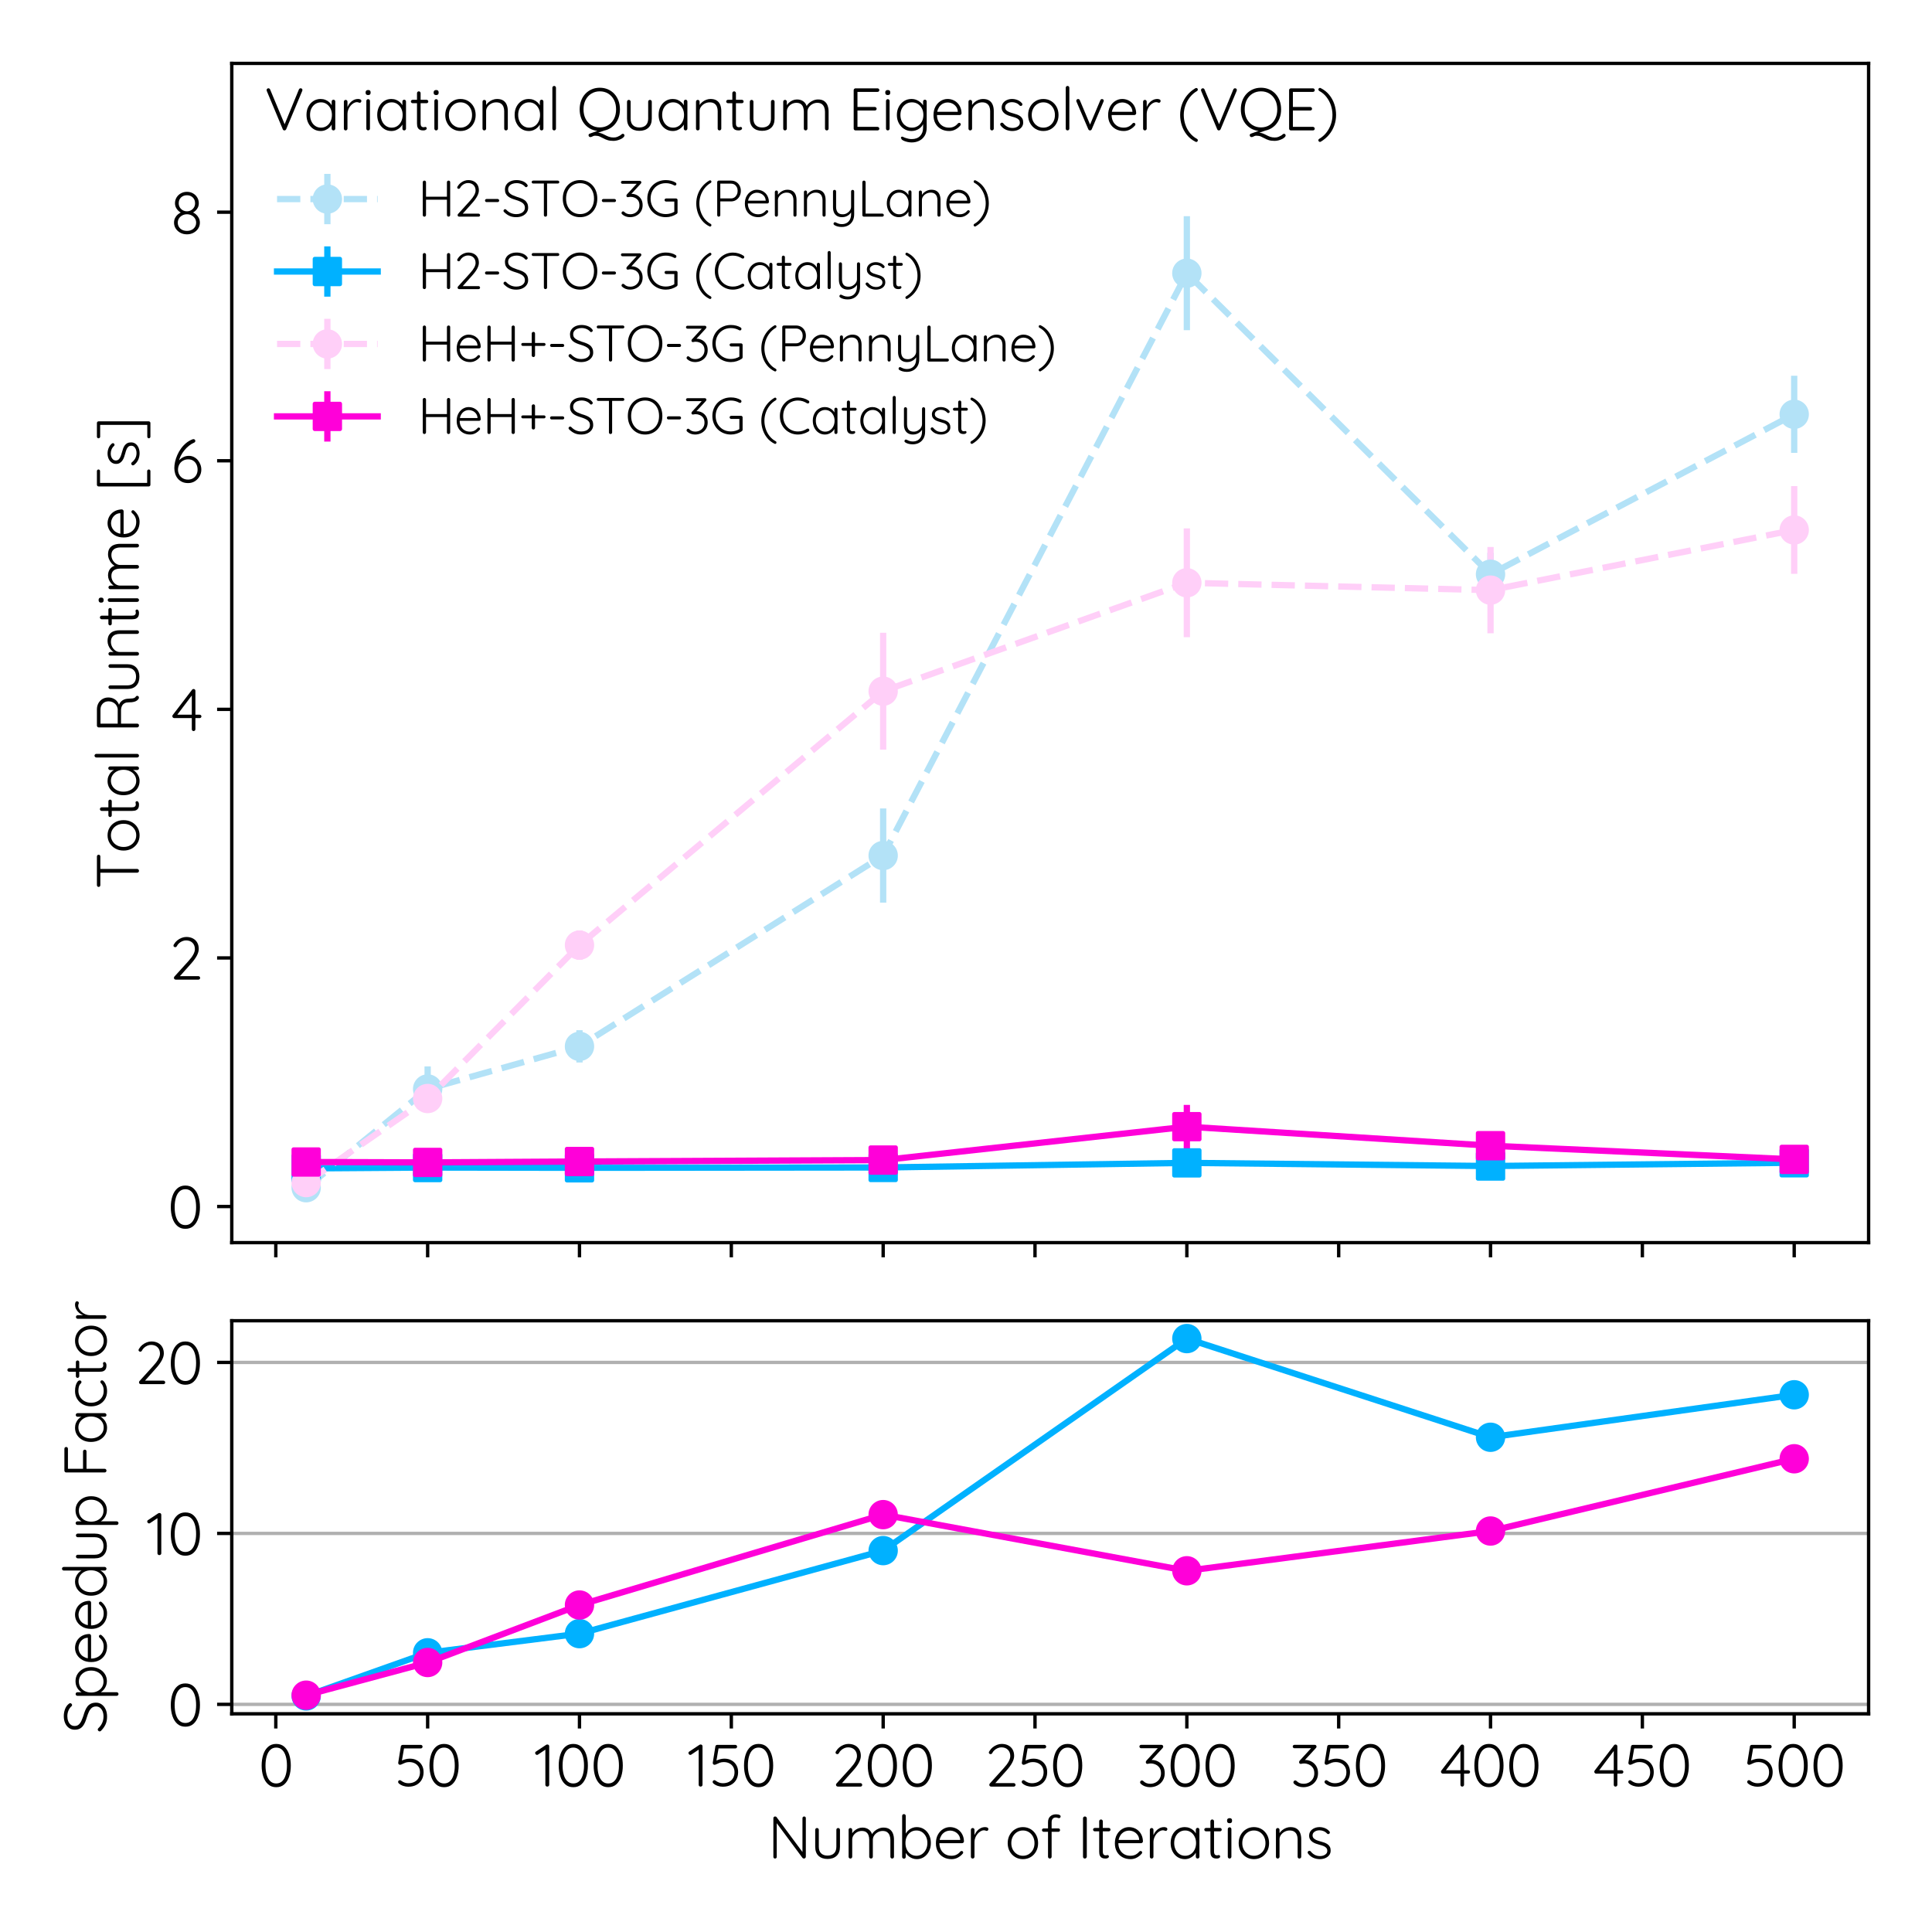 <?xml version="1.0" encoding="utf-8" standalone="no"?>
<!DOCTYPE svg PUBLIC "-//W3C//DTD SVG 1.1//EN"
  "http://www.w3.org/Graphics/SVG/1.1/DTD/svg11.dtd">
<svg xmlns:xlink="http://www.w3.org/1999/xlink" width="460.8pt" height="460.8pt" viewBox="0 0 460.8 460.8" xmlns="http://www.w3.org/2000/svg" version="1.1">
 <defs>
  <style type="text/css">*{stroke-linejoin: round; stroke-linecap: butt}</style>
 </defs>
 <g id="figure_1">
  <g id="patch_1">
   <path d="M 0 460.8 
L 460.8 460.8 
L 460.8 0 
L 0 0 
z
" style="fill: #ffffff"/>
  </g>
  <g id="axes_1">
   <g id="patch_2">
    <path d="M 55.28 296.385 
L 445.68 296.385 
L 445.68 15.12 
L 55.28 15.12 
z
" style="fill: #ffffff"/>
   </g>
   <g id="matplotlib.axis_1">
    <g id="xtick_1">
     <g id="line2d_1">
      <defs>
       <path id="m4fb533bd4d" d="M 0 0 
L 0 3.5 
" style="stroke: #000000; stroke-width: 0.8"/>
      </defs>
      <g>
       <use xlink:href="#m4fb533bd4d" x="65.782" y="296.385" style="stroke: #000000; stroke-width: 0.8"/>
      </g>
     </g>
    </g>
    <g id="xtick_2">
     <g id="line2d_2">
      <g>
       <use xlink:href="#m4fb533bd4d" x="101.998" y="296.385" style="stroke: #000000; stroke-width: 0.8"/>
      </g>
     </g>
    </g>
    <g id="xtick_3">
     <g id="line2d_3">
      <g>
       <use xlink:href="#m4fb533bd4d" x="138.213" y="296.385" style="stroke: #000000; stroke-width: 0.8"/>
      </g>
     </g>
    </g>
    <g id="xtick_4">
     <g id="line2d_4">
      <g>
       <use xlink:href="#m4fb533bd4d" x="174.428" y="296.385" style="stroke: #000000; stroke-width: 0.8"/>
      </g>
     </g>
    </g>
    <g id="xtick_5">
     <g id="line2d_5">
      <g>
       <use xlink:href="#m4fb533bd4d" x="210.643" y="296.385" style="stroke: #000000; stroke-width: 0.8"/>
      </g>
     </g>
    </g>
    <g id="xtick_6">
     <g id="line2d_6">
      <g>
       <use xlink:href="#m4fb533bd4d" x="246.858" y="296.385" style="stroke: #000000; stroke-width: 0.8"/>
      </g>
     </g>
    </g>
    <g id="xtick_7">
     <g id="line2d_7">
      <g>
       <use xlink:href="#m4fb533bd4d" x="283.074" y="296.385" style="stroke: #000000; stroke-width: 0.8"/>
      </g>
     </g>
    </g>
    <g id="xtick_8">
     <g id="line2d_8">
      <g>
       <use xlink:href="#m4fb533bd4d" x="319.289" y="296.385" style="stroke: #000000; stroke-width: 0.8"/>
      </g>
     </g>
    </g>
    <g id="xtick_9">
     <g id="line2d_9">
      <g>
       <use xlink:href="#m4fb533bd4d" x="355.504" y="296.385" style="stroke: #000000; stroke-width: 0.8"/>
      </g>
     </g>
    </g>
    <g id="xtick_10">
     <g id="line2d_10">
      <g>
       <use xlink:href="#m4fb533bd4d" x="391.719" y="296.385" style="stroke: #000000; stroke-width: 0.8"/>
      </g>
     </g>
    </g>
    <g id="xtick_11">
     <g id="line2d_11">
      <g>
       <use xlink:href="#m4fb533bd4d" x="427.935" y="296.385" style="stroke: #000000; stroke-width: 0.8"/>
      </g>
     </g>
    </g>
   </g>
   <g id="matplotlib.axis_2">
    <g id="ytick_1">
     <g id="line2d_12">
      <defs>
       <path id="m41e3134f19" d="M 0 0 
L -3.5 0 
" style="stroke: #000000; stroke-width: 0.8"/>
      </defs>
      <g>
       <use xlink:href="#m41e3134f19" x="55.28" y="287.762" style="stroke: #000000; stroke-width: 0.8"/>
      </g>
     </g>
     <g id="text_1">
      <!-- 0 -->
      <g transform="translate(39.95 292.942) scale(0.14 -0.14)">
       <defs>
        <path id="Quicksand-Regular-30" d="M 1901 -64 
Q 1389 -64 1043 243 
Q 698 550 525 1072 
Q 352 1594 352 2240 
Q 352 2893 525 3414 
Q 698 3936 1043 4240 
Q 1389 4544 1901 4544 
Q 2426 4544 2768 4240 
Q 3110 3936 3283 3414 
Q 3456 2893 3456 2240 
Q 3456 1594 3283 1072 
Q 3110 550 2768 243 
Q 2426 -64 1901 -64 
z
M 1901 333 
Q 2278 333 2531 569 
Q 2784 806 2915 1238 
Q 3046 1670 3046 2240 
Q 3046 2816 2915 3248 
Q 2784 3680 2531 3917 
Q 2278 4154 1901 4154 
Q 1530 4154 1277 3917 
Q 1024 3680 893 3248 
Q 762 2816 762 2240 
Q 762 1670 893 1238 
Q 1024 806 1277 569 
Q 1530 333 1901 333 
z
" transform="scale(0.016)"/>
       </defs>
       <use xlink:href="#Quicksand-Regular-30"/>
      </g>
     </g>
    </g>
    <g id="ytick_2">
     <g id="line2d_13">
      <g>
       <use xlink:href="#m41e3134f19" x="55.28" y="228.473" style="stroke: #000000; stroke-width: 0.8"/>
      </g>
     </g>
     <g id="text_2">
      <!-- 2 -->
      <g transform="translate(40.523 233.653) scale(0.14 -0.14)">
       <defs>
        <path id="Quicksand-Regular-32" d="M 3034 371 
Q 3110 371 3164 316 
Q 3219 262 3219 186 
Q 3219 102 3164 51 
Q 3110 0 3034 0 
L 634 0 
Q 550 0 489 48 
Q 429 96 429 192 
Q 429 262 480 326 
L 1958 1958 
Q 2310 2342 2486 2665 
Q 2662 2989 2662 3245 
Q 2662 3667 2406 3923 
Q 2150 4179 1715 4179 
Q 1517 4179 1321 4096 
Q 1126 4013 976 3878 
Q 826 3744 742 3571 
Q 704 3507 662 3481 
Q 621 3456 570 3456 
Q 493 3456 435 3504 
Q 378 3552 378 3622 
Q 378 3667 400 3712 
Q 422 3757 467 3814 
Q 582 4013 787 4179 
Q 992 4346 1245 4445 
Q 1498 4544 1741 4544 
Q 2150 4544 2448 4387 
Q 2746 4230 2909 3945 
Q 3072 3661 3072 3270 
Q 3072 2938 2864 2544 
Q 2656 2150 2246 1696 
L 998 294 
L 934 371 
L 3034 371 
z
" transform="scale(0.016)"/>
       </defs>
       <use xlink:href="#Quicksand-Regular-32"/>
      </g>
     </g>
    </g>
    <g id="ytick_3">
     <g id="line2d_14">
      <g>
       <use xlink:href="#m41e3134f19" x="55.28" y="169.185" style="stroke: #000000; stroke-width: 0.8"/>
      </g>
     </g>
     <g id="text_3">
      <!-- 4 -->
      <g transform="translate(40.902 174.365) scale(0.14 -0.14)">
       <defs>
        <path id="Quicksand-Regular-34" d="M 2349 0 
Q 2266 0 2214 57 
Q 2163 115 2163 192 
L 2163 3949 
L 2246 3898 
L 563 1670 
L 544 1741 
L 3002 1741 
Q 3078 1741 3132 1689 
Q 3187 1638 3187 1562 
Q 3187 1485 3132 1433 
Q 3078 1382 3002 1382 
L 282 1382 
Q 205 1382 147 1443 
Q 90 1504 90 1581 
Q 90 1651 134 1709 
L 2195 4403 
Q 2227 4448 2275 4464 
Q 2323 4480 2355 4480 
Q 2438 4480 2492 4422 
Q 2547 4365 2547 4288 
L 2547 192 
Q 2547 115 2489 57 
Q 2432 0 2349 0 
z
" transform="scale(0.016)"/>
       </defs>
       <use xlink:href="#Quicksand-Regular-34"/>
      </g>
     </g>
    </g>
    <g id="ytick_4">
     <g id="line2d_15">
      <g>
       <use xlink:href="#m41e3134f19" x="55.28" y="109.897" style="stroke: #000000; stroke-width: 0.8"/>
      </g>
     </g>
     <g id="text_4">
      <!-- 6 -->
      <g transform="translate(40.748 115.077) scale(0.14 -0.14)">
       <defs>
        <path id="Quicksand-Regular-36" d="M 1837 -64 
Q 1466 -64 1187 70 
Q 909 205 726 432 
Q 544 659 457 947 
Q 371 1235 371 1536 
Q 371 1843 448 2198 
Q 525 2554 685 2918 
Q 845 3283 1078 3609 
Q 1312 3936 1622 4195 
Q 1933 4454 2323 4602 
Q 2368 4614 2400 4614 
Q 2483 4614 2544 4569 
Q 2605 4525 2605 4416 
Q 2605 4352 2563 4304 
Q 2522 4256 2451 4230 
Q 2182 4115 1920 3904 
Q 1658 3693 1434 3417 
Q 1210 3142 1053 2825 
Q 896 2509 832 2182 
L 691 2099 
Q 806 2310 988 2473 
Q 1171 2637 1408 2736 
Q 1645 2835 1920 2835 
Q 2208 2835 2451 2713 
Q 2694 2592 2870 2384 
Q 3046 2176 3145 1913 
Q 3245 1651 3245 1370 
Q 3245 992 3062 665 
Q 2880 339 2563 137 
Q 2246 -64 1837 -64 
z
M 1830 307 
Q 2125 307 2355 441 
Q 2586 576 2717 816 
Q 2848 1056 2848 1370 
Q 2848 1658 2736 1904 
Q 2624 2150 2403 2307 
Q 2182 2464 1856 2464 
Q 1517 2464 1270 2310 
Q 1024 2157 893 1904 
Q 762 1651 762 1350 
Q 762 1082 890 842 
Q 1018 602 1258 454 
Q 1498 307 1830 307 
z
" transform="scale(0.016)"/>
       </defs>
       <use xlink:href="#Quicksand-Regular-36"/>
      </g>
     </g>
    </g>
    <g id="ytick_5">
     <g id="line2d_16">
      <g>
       <use xlink:href="#m41e3134f19" x="55.28" y="50.608" style="stroke: #000000; stroke-width: 0.8"/>
      </g>
     </g>
     <g id="text_5">
      <!-- 8 -->
      <g transform="translate(40.72 55.788) scale(0.14 -0.14)">
       <defs>
        <path id="Quicksand-Regular-38" d="M 2330 2253 
L 2310 2310 
Q 2528 2227 2707 2064 
Q 2886 1901 2995 1680 
Q 3104 1459 3104 1197 
Q 3104 851 2921 569 
Q 2739 288 2425 121 
Q 2112 -45 1728 -45 
Q 1338 -45 1027 121 
Q 717 288 534 569 
Q 352 851 352 1197 
Q 352 1478 464 1699 
Q 576 1920 758 2073 
Q 941 2227 1139 2310 
L 1120 2246 
Q 947 2330 796 2474 
Q 646 2618 550 2819 
Q 454 3021 454 3264 
Q 454 3610 624 3885 
Q 794 4160 1085 4320 
Q 1376 4480 1728 4480 
Q 2080 4480 2365 4320 
Q 2650 4160 2819 3885 
Q 2989 3610 2989 3264 
Q 2989 3014 2893 2816 
Q 2797 2618 2643 2474 
Q 2490 2330 2330 2253 
z
M 851 3264 
Q 851 3008 972 2816 
Q 1094 2624 1292 2515 
Q 1491 2406 1728 2406 
Q 1958 2406 2156 2515 
Q 2355 2624 2473 2816 
Q 2592 3008 2592 3264 
Q 2592 3642 2349 3878 
Q 2106 4115 1728 4115 
Q 1338 4115 1094 3878 
Q 851 3642 851 3264 
z
M 1728 320 
Q 2163 320 2435 569 
Q 2707 819 2707 1197 
Q 2707 1453 2572 1657 
Q 2438 1862 2214 1977 
Q 1990 2093 1728 2093 
Q 1466 2093 1242 1977 
Q 1018 1862 883 1657 
Q 749 1453 749 1197 
Q 749 819 1017 569 
Q 1286 320 1728 320 
z
" transform="scale(0.016)"/>
       </defs>
       <use xlink:href="#Quicksand-Regular-38"/>
      </g>
     </g>
    </g>
    <g id="text_6">
     <!-- Total Runtime [s] -->
     <g transform="translate(33.15 212.028) rotate(-90) scale(0.14 -0.14)">
      <defs>
       <path id="Quicksand-Regular-54" d="M 1933 0 
Q 1843 0 1788 57 
Q 1734 115 1734 192 
L 1734 4269 
L 2131 4269 
L 2131 192 
Q 2131 115 2073 57 
Q 2016 0 1933 0 
z
M 410 4115 
Q 333 4115 275 4166 
Q 218 4218 218 4301 
Q 218 4378 275 4429 
Q 333 4480 410 4480 
L 3456 4480 
Q 3533 4480 3590 4429 
Q 3648 4378 3648 4294 
Q 3648 4211 3590 4163 
Q 3533 4115 3456 4115 
L 410 4115 
z
" transform="scale(0.016)"/>
       <path id="Quicksand-Regular-6f" d="M 3552 1638 
Q 3552 1152 3341 765 
Q 3130 378 2765 157 
Q 2400 -64 1933 -64 
Q 1478 -64 1110 157 
Q 742 378 528 765 
Q 314 1152 314 1638 
Q 314 2131 528 2515 
Q 742 2899 1110 3123 
Q 1478 3347 1933 3347 
Q 2400 3347 2765 3123 
Q 3130 2899 3341 2515 
Q 3552 2131 3552 1638 
z
M 3168 1638 
Q 3168 2029 3008 2333 
Q 2848 2637 2569 2813 
Q 2291 2989 1933 2989 
Q 1587 2989 1305 2813 
Q 1024 2637 861 2333 
Q 698 2029 698 1638 
Q 698 1248 861 947 
Q 1024 646 1305 470 
Q 1587 294 1933 294 
Q 2291 294 2569 470 
Q 2848 646 3008 947 
Q 3168 1248 3168 1638 
z
" transform="scale(0.016)"/>
       <path id="Quicksand-Regular-74" d="M 294 3258 
L 1786 3258 
Q 1862 3258 1913 3203 
Q 1965 3149 1965 3072 
Q 1965 3002 1913 2950 
Q 1862 2899 1786 2899 
L 294 2899 
Q 218 2899 163 2953 
Q 109 3008 109 3078 
Q 109 3155 163 3206 
Q 218 3258 294 3258 
z
M 954 4160 
Q 1037 4160 1091 4102 
Q 1146 4045 1146 3968 
L 1146 755 
Q 1146 576 1194 486 
Q 1242 397 1318 368 
Q 1395 339 1472 339 
Q 1523 339 1564 355 
Q 1606 371 1658 371 
Q 1715 371 1756 326 
Q 1798 282 1798 211 
Q 1798 122 1696 61 
Q 1594 0 1453 0 
Q 1395 0 1280 9 
Q 1165 19 1043 80 
Q 922 141 842 294 
Q 762 448 762 736 
L 762 3968 
Q 762 4045 816 4102 
Q 870 4160 954 4160 
z
" transform="scale(0.016)"/>
       <path id="Quicksand-Regular-61" d="M 3187 3270 
Q 3270 3270 3324 3212 
Q 3379 3155 3379 3072 
L 3379 192 
Q 3379 115 3321 57 
Q 3264 0 3187 0 
Q 3104 0 3049 57 
Q 2995 115 2995 192 
L 2995 954 
L 3104 1005 
Q 3104 826 3005 640 
Q 2906 454 2733 294 
Q 2560 134 2326 35 
Q 2093 -64 1824 -64 
Q 1389 -64 1046 160 
Q 704 384 509 774 
Q 314 1165 314 1651 
Q 314 2150 512 2531 
Q 710 2912 1049 3129 
Q 1389 3347 1818 3347 
Q 2093 3347 2333 3251 
Q 2573 3155 2752 2988 
Q 2931 2822 3030 2608 
Q 3130 2394 3130 2163 
L 2995 2259 
L 2995 3072 
Q 2995 3155 3049 3212 
Q 3104 3270 3187 3270 
z
M 1856 294 
Q 2195 294 2457 470 
Q 2720 646 2870 956 
Q 3021 1267 3021 1651 
Q 3021 2029 2870 2329 
Q 2720 2630 2457 2809 
Q 2195 2989 1856 2989 
Q 1523 2989 1257 2816 
Q 992 2643 841 2342 
Q 691 2042 691 1651 
Q 691 1267 841 956 
Q 992 646 1254 470 
Q 1517 294 1856 294 
z
" transform="scale(0.016)"/>
       <path id="Quicksand-Regular-6c" d="M 928 192 
Q 928 115 870 57 
Q 813 0 736 0 
Q 653 0 598 57 
Q 544 115 544 192 
L 544 4544 
Q 544 4621 601 4678 
Q 659 4736 736 4736 
Q 819 4736 873 4678 
Q 928 4621 928 4544 
L 928 192 
z
" transform="scale(0.016)"/>
       <path id="Quicksand-Regular-20" transform="scale(0.016)"/>
       <path id="Quicksand-Regular-52" d="M 819 0 
Q 723 0 662 57 
Q 602 115 602 192 
L 602 4288 
Q 602 4365 659 4422 
Q 717 4480 794 4480 
L 2522 4480 
Q 2886 4480 3174 4323 
Q 3462 4166 3625 3891 
Q 3789 3616 3789 3270 
Q 3789 2989 3686 2752 
Q 3584 2515 3398 2352 
Q 3213 2189 2982 2112 
L 2758 2182 
Q 2995 2163 3200 2032 
Q 3405 1901 3529 1673 
Q 3654 1446 3661 1126 
Q 3667 851 3689 697 
Q 3712 544 3757 467 
Q 3802 390 3872 346 
Q 3936 307 3958 236 
Q 3981 166 3942 102 
Q 3917 51 3869 28 
Q 3821 6 3769 6 
Q 3718 6 3667 32 
Q 3578 83 3485 192 
Q 3392 301 3331 512 
Q 3270 723 3270 1101 
Q 3270 1350 3190 1510 
Q 3110 1670 2985 1756 
Q 2861 1843 2710 1878 
Q 2560 1914 2426 1914 
L 934 1914 
L 1005 2003 
L 1005 192 
Q 1005 115 953 57 
Q 902 0 819 0 
z
M 934 2266 
L 2541 2266 
Q 2758 2285 2950 2409 
Q 3142 2534 3260 2752 
Q 3379 2970 3379 3258 
Q 3379 3622 3132 3862 
Q 2886 4102 2490 4102 
L 960 4102 
L 1005 4192 
L 1005 2176 
L 934 2266 
z
" transform="scale(0.016)"/>
       <path id="Quicksand-Regular-75" d="M 2950 3251 
Q 3034 3251 3088 3193 
Q 3142 3136 3142 3059 
L 3142 1254 
Q 3142 621 2784 288 
Q 2426 -45 1818 -45 
Q 1216 -45 861 288 
Q 506 621 506 1254 
L 506 3059 
Q 506 3136 560 3193 
Q 614 3251 698 3251 
Q 781 3251 835 3193 
Q 890 3136 890 3059 
L 890 1254 
Q 890 794 1136 554 
Q 1382 314 1818 314 
Q 2259 314 2508 554 
Q 2758 794 2758 1254 
L 2758 3059 
Q 2758 3136 2809 3193 
Q 2861 3251 2950 3251 
z
" transform="scale(0.016)"/>
       <path id="Quicksand-Regular-6e" d="M 2048 3347 
Q 2470 3347 2723 3177 
Q 2976 3008 3088 2717 
Q 3200 2426 3200 2074 
L 3200 192 
Q 3200 115 3142 57 
Q 3085 0 3008 0 
Q 2918 0 2867 57 
Q 2816 115 2816 192 
L 2816 2054 
Q 2816 2310 2733 2521 
Q 2650 2733 2461 2861 
Q 2272 2989 1965 2989 
Q 1690 2989 1443 2861 
Q 1197 2733 1043 2521 
Q 890 2310 890 2054 
L 890 192 
Q 890 115 832 57 
Q 774 0 698 0 
Q 608 0 557 57 
Q 506 115 506 192 
L 506 3059 
Q 506 3136 560 3193 
Q 614 3251 698 3251 
Q 781 3251 835 3193 
Q 890 3136 890 3059 
L 890 2522 
L 742 2291 
Q 755 2496 873 2685 
Q 992 2874 1177 3024 
Q 1363 3174 1590 3260 
Q 1818 3347 2048 3347 
z
" transform="scale(0.016)"/>
       <path id="Quicksand-Regular-69" d="M 877 192 
Q 877 115 819 57 
Q 762 0 685 0 
Q 602 0 547 57 
Q 493 115 493 192 
L 493 3136 
Q 493 3213 547 3270 
Q 602 3328 685 3328 
Q 768 3328 822 3270 
Q 877 3213 877 3136 
L 877 192 
z
M 685 3763 
Q 550 3763 483 3824 
Q 416 3885 416 4000 
L 416 4064 
Q 416 4179 489 4240 
Q 563 4301 691 4301 
Q 813 4301 880 4240 
Q 947 4179 947 4064 
L 947 4000 
Q 947 3885 880 3824 
Q 813 3763 685 3763 
z
" transform="scale(0.016)"/>
       <path id="Quicksand-Regular-6d" d="M 1978 3296 
Q 2374 3296 2656 3088 
Q 2938 2880 3040 2470 
L 2950 2445 
L 2989 2560 
Q 3072 2752 3267 2921 
Q 3462 3091 3712 3193 
Q 3962 3296 4218 3296 
Q 4621 3296 4867 3123 
Q 5114 2950 5226 2659 
Q 5338 2368 5338 2003 
L 5338 192 
Q 5338 115 5283 57 
Q 5229 0 5146 0 
Q 5062 0 5008 57 
Q 4954 115 4954 192 
L 4954 1984 
Q 4954 2246 4870 2464 
Q 4787 2682 4608 2810 
Q 4429 2938 4128 2938 
Q 3866 2938 3626 2810 
Q 3386 2682 3235 2464 
Q 3085 2246 3085 1984 
L 3085 192 
Q 3085 115 3030 57 
Q 2976 0 2893 0 
Q 2810 0 2755 57 
Q 2701 115 2701 192 
L 2701 2003 
Q 2701 2266 2624 2477 
Q 2547 2688 2374 2813 
Q 2202 2938 1907 2938 
Q 1645 2938 1411 2813 
Q 1178 2688 1034 2477 
Q 890 2266 890 2003 
L 890 192 
Q 890 115 832 57 
Q 774 0 698 0 
Q 608 0 557 57 
Q 506 115 506 192 
L 506 3059 
Q 506 3136 560 3193 
Q 614 3251 698 3251 
Q 781 3251 835 3193 
Q 890 3136 890 3059 
L 890 2464 
L 717 2227 
Q 736 2419 841 2611 
Q 947 2803 1120 2956 
Q 1293 3110 1513 3203 
Q 1734 3296 1978 3296 
z
" transform="scale(0.016)"/>
       <path id="Quicksand-Regular-65" d="M 1984 -64 
Q 1491 -64 1113 147 
Q 736 358 525 736 
Q 314 1114 314 1619 
Q 314 2163 528 2547 
Q 742 2931 1084 3139 
Q 1427 3347 1811 3347 
Q 2093 3347 2358 3248 
Q 2624 3149 2832 2953 
Q 3040 2758 3165 2476 
Q 3290 2195 3302 1824 
Q 3296 1747 3238 1692 
Q 3181 1638 3104 1638 
L 538 1638 
L 461 1984 
L 2982 1984 
L 2899 1907 
L 2899 2035 
Q 2874 2336 2707 2547 
Q 2541 2758 2304 2867 
Q 2067 2976 1811 2976 
Q 1619 2976 1417 2899 
Q 1216 2822 1053 2659 
Q 890 2496 787 2243 
Q 685 1990 685 1645 
Q 685 1267 838 960 
Q 992 653 1283 473 
Q 1574 294 1978 294 
Q 2202 294 2381 358 
Q 2560 422 2694 528 
Q 2829 634 2918 749 
Q 2989 806 3059 806 
Q 3123 806 3171 755 
Q 3219 704 3219 640 
Q 3219 563 3155 506 
Q 2963 275 2656 105 
Q 2349 -64 1984 -64 
z
" transform="scale(0.016)"/>
       <path id="Quicksand-Regular-5b" d="M 685 -1216 
Q 614 -1216 563 -1165 
Q 512 -1114 512 -1043 
L 512 4307 
Q 512 4378 563 4429 
Q 614 4480 685 4480 
L 2144 4480 
Q 2214 4480 2265 4432 
Q 2317 4384 2317 4314 
Q 2317 4243 2265 4195 
Q 2214 4147 2144 4147 
L 832 4147 
L 890 4192 
L 890 -954 
L 838 -870 
L 2144 -870 
Q 2214 -870 2265 -924 
Q 2317 -979 2317 -1050 
Q 2317 -1114 2265 -1165 
Q 2214 -1216 2144 -1216 
L 685 -1216 
z
" transform="scale(0.016)"/>
       <path id="Quicksand-Regular-73" d="M 320 518 
Q 269 595 272 668 
Q 275 742 352 787 
Q 403 832 470 825 
Q 538 819 595 762 
Q 768 538 1014 400 
Q 1261 262 1600 262 
Q 1779 262 1955 323 
Q 2131 384 2246 509 
Q 2362 634 2362 826 
Q 2362 1024 2246 1145 
Q 2131 1267 1948 1337 
Q 1766 1408 1562 1459 
Q 1344 1517 1139 1590 
Q 934 1664 777 1776 
Q 621 1888 525 2048 
Q 429 2208 429 2438 
Q 429 2707 576 2912 
Q 723 3117 976 3232 
Q 1229 3347 1549 3347 
Q 1709 3347 1894 3305 
Q 2080 3264 2259 3168 
Q 2438 3072 2579 2906 
Q 2637 2848 2637 2774 
Q 2637 2701 2573 2643 
Q 2522 2605 2454 2605 
Q 2387 2605 2342 2656 
Q 2189 2829 1977 2918 
Q 1766 3008 1523 3008 
Q 1338 3008 1174 2947 
Q 1011 2886 902 2764 
Q 794 2643 794 2445 
Q 806 2259 924 2144 
Q 1043 2029 1238 1952 
Q 1434 1875 1677 1811 
Q 1882 1760 2070 1689 
Q 2259 1619 2403 1513 
Q 2547 1408 2633 1248 
Q 2720 1088 2720 845 
Q 2720 563 2563 358 
Q 2406 154 2144 45 
Q 1882 -64 1562 -64 
Q 1216 -64 893 70 
Q 570 205 320 518 
z
" transform="scale(0.016)"/>
       <path id="Quicksand-Regular-5d" d="M 1856 4480 
Q 1926 4480 1977 4429 
Q 2029 4378 2029 4307 
L 2029 -1043 
Q 2029 -1114 1977 -1165 
Q 1926 -1216 1856 -1216 
L 397 -1216 
Q 326 -1216 275 -1168 
Q 224 -1120 224 -1050 
Q 224 -979 275 -931 
Q 326 -883 397 -883 
L 1709 -883 
L 1651 -928 
L 1651 4218 
L 1696 4134 
L 397 4134 
Q 326 4134 275 4188 
Q 224 4243 224 4314 
Q 224 4384 275 4432 
Q 326 4480 397 4480 
L 1856 4480 
z
" transform="scale(0.016)"/>
      </defs>
      <use xlink:href="#Quicksand-Regular-54"/>
      <use xlink:href="#Quicksand-Regular-6f" x="60.4"/>
      <use xlink:href="#Quicksand-Regular-74" x="120.8"/>
      <use xlink:href="#Quicksand-Regular-61" x="154.7"/>
      <use xlink:href="#Quicksand-Regular-6c" x="215.3"/>
      <use xlink:href="#Quicksand-Regular-20" x="238.3"/>
      <use xlink:href="#Quicksand-Regular-52" x="265.6"/>
      <use xlink:href="#Quicksand-Regular-75" x="332.6"/>
      <use xlink:href="#Quicksand-Regular-6e" x="389.5"/>
      <use xlink:href="#Quicksand-Regular-74" x="447.3"/>
      <use xlink:href="#Quicksand-Regular-69" x="481.2"/>
      <use xlink:href="#Quicksand-Regular-6d" x="502.6"/>
      <use xlink:href="#Quicksand-Regular-65" x="593.8"/>
      <use xlink:href="#Quicksand-Regular-20" x="650.3"/>
      <use xlink:href="#Quicksand-Regular-5b" x="677.6"/>
      <use xlink:href="#Quicksand-Regular-73" x="717.3"/>
      <use xlink:href="#Quicksand-Regular-5d" x="764.2"/>
     </g>
    </g>
   </g>
   <g id="LineCollection_1">
    <path d="M 73.025 284.727 
L 73.025 281.829 
" clip-path="url(#p1b94d0107a)" style="fill: none; stroke: #b3e2f7; stroke-width: 1.5"/>
    <path d="M 101.998 265.112 
L 101.998 254.35 
" clip-path="url(#p1b94d0107a)" style="fill: none; stroke: #b3e2f7; stroke-width: 1.5"/>
    <path d="M 138.213 253.416 
L 138.213 245.712 
" clip-path="url(#p1b94d0107a)" style="fill: none; stroke: #b3e2f7; stroke-width: 1.5"/>
    <path d="M 210.643 215.29 
L 210.643 192.821 
" clip-path="url(#p1b94d0107a)" style="fill: none; stroke: #b3e2f7; stroke-width: 1.5"/>
    <path d="M 283.074 78.756 
L 283.074 51.564 
" clip-path="url(#p1b94d0107a)" style="fill: none; stroke: #b3e2f7; stroke-width: 1.5"/>
    <path d="M 355.504 142.079 
L 355.504 131.849 
" clip-path="url(#p1b94d0107a)" style="fill: none; stroke: #b3e2f7; stroke-width: 1.5"/>
    <path d="M 427.935 108.009 
L 427.935 89.613 
" clip-path="url(#p1b94d0107a)" style="fill: none; stroke: #b3e2f7; stroke-width: 1.5"/>
   </g>
   <g id="LineCollection_2">
    <path d="M 73.025 278.868 
L 73.025 278.474 
" clip-path="url(#p1b94d0107a)" style="fill: none; stroke: #00b1ff; stroke-width: 1.5"/>
    <path d="M 101.998 278.651 
L 101.998 278.288 
" clip-path="url(#p1b94d0107a)" style="fill: none; stroke: #00b1ff; stroke-width: 1.5"/>
    <path d="M 138.213 278.677 
L 138.213 278.381 
" clip-path="url(#p1b94d0107a)" style="fill: none; stroke: #00b1ff; stroke-width: 1.5"/>
    <path d="M 210.643 278.717 
L 210.643 278.191 
" clip-path="url(#p1b94d0107a)" style="fill: none; stroke: #00b1ff; stroke-width: 1.5"/>
    <path d="M 283.074 277.913 
L 283.074 276.801 
" clip-path="url(#p1b94d0107a)" style="fill: none; stroke: #00b1ff; stroke-width: 1.5"/>
    <path d="M 355.504 278.3 
L 355.504 277.919 
" clip-path="url(#p1b94d0107a)" style="fill: none; stroke: #00b1ff; stroke-width: 1.5"/>
    <path d="M 427.935 277.652 
L 427.935 277.002 
" clip-path="url(#p1b94d0107a)" style="fill: none; stroke: #00b1ff; stroke-width: 1.5"/>
   </g>
   <g id="LineCollection_3">
    <path d="M 73.025 283.238 
L 73.025 280.867 
" clip-path="url(#p1b94d0107a)" style="fill: none; stroke: #ffcff8; stroke-width: 1.5"/>
    <path d="M 101.998 264.641 
L 101.998 259.376 
" clip-path="url(#p1b94d0107a)" style="fill: none; stroke: #ffcff8; stroke-width: 1.5"/>
    <path d="M 138.213 228.905 
L 138.213 221.926 
" clip-path="url(#p1b94d0107a)" style="fill: none; stroke: #ffcff8; stroke-width: 1.5"/>
    <path d="M 210.643 178.795 
L 210.643 150.916 
" clip-path="url(#p1b94d0107a)" style="fill: none; stroke: #ffcff8; stroke-width: 1.5"/>
    <path d="M 283.074 151.972 
L 283.074 126.022 
" clip-path="url(#p1b94d0107a)" style="fill: none; stroke: #ffcff8; stroke-width: 1.5"/>
    <path d="M 355.504 151.048 
L 355.504 130.458 
" clip-path="url(#p1b94d0107a)" style="fill: none; stroke: #ffcff8; stroke-width: 1.5"/>
    <path d="M 427.935 136.867 
L 427.935 115.943 
" clip-path="url(#p1b94d0107a)" style="fill: none; stroke: #ffcff8; stroke-width: 1.5"/>
   </g>
   <g id="LineCollection_4">
    <path d="M 73.025 277.354 
L 73.025 276.948 
" clip-path="url(#p1b94d0107a)" style="fill: none; stroke: #ff00d9; stroke-width: 1.5"/>
    <path d="M 101.998 277.416 
L 101.998 277.075 
" clip-path="url(#p1b94d0107a)" style="fill: none; stroke: #ff00d9; stroke-width: 1.5"/>
    <path d="M 138.213 277.198 
L 138.213 276.868 
" clip-path="url(#p1b94d0107a)" style="fill: none; stroke: #ff00d9; stroke-width: 1.5"/>
    <path d="M 210.643 276.922 
L 210.643 276.452 
" clip-path="url(#p1b94d0107a)" style="fill: none; stroke: #ff00d9; stroke-width: 1.5"/>
    <path d="M 283.074 273.911 
L 283.074 263.53 
" clip-path="url(#p1b94d0107a)" style="fill: none; stroke: #ff00d9; stroke-width: 1.5"/>
    <path d="M 355.504 274.735 
L 355.504 271.79 
" clip-path="url(#p1b94d0107a)" style="fill: none; stroke: #ff00d9; stroke-width: 1.5"/>
    <path d="M 427.935 276.68 
L 427.935 276.378 
" clip-path="url(#p1b94d0107a)" style="fill: none; stroke: #ff00d9; stroke-width: 1.5"/>
   </g>
   <g id="line2d_17">
    <path d="M 73.025 283.278 
L 101.998 259.731 
L 138.213 249.564 
L 210.643 204.055 
L 283.074 65.16 
L 355.504 136.964 
L 427.935 98.811 
" clip-path="url(#p1b94d0107a)" style="fill: none; stroke-dasharray: 5.55,2.4; stroke-dashoffset: 0; stroke: #b3e2f7; stroke-width: 1.5"/>
    <defs>
     <path id="m26720620e5" d="M 0 3 
C 0.796 3 1.559 2.684 2.121 2.121 
C 2.684 1.559 3 0.796 3 0 
C 3 -0.796 2.684 -1.559 2.121 -2.121 
C 1.559 -2.684 0.796 -3 0 -3 
C -0.796 -3 -1.559 -2.684 -2.121 -2.121 
C -2.684 -1.559 -3 -0.796 -3 0 
C -3 0.796 -2.684 1.559 -2.121 2.121 
C -1.559 2.684 -0.796 3 0 3 
z
" style="stroke: #b3e2f7"/>
    </defs>
    <g clip-path="url(#p1b94d0107a)">
     <use xlink:href="#m26720620e5" x="73.025" y="283.278" style="fill: #b3e2f7; stroke: #b3e2f7"/>
     <use xlink:href="#m26720620e5" x="101.998" y="259.731" style="fill: #b3e2f7; stroke: #b3e2f7"/>
     <use xlink:href="#m26720620e5" x="138.213" y="249.564" style="fill: #b3e2f7; stroke: #b3e2f7"/>
     <use xlink:href="#m26720620e5" x="210.643" y="204.055" style="fill: #b3e2f7; stroke: #b3e2f7"/>
     <use xlink:href="#m26720620e5" x="283.074" y="65.16" style="fill: #b3e2f7; stroke: #b3e2f7"/>
     <use xlink:href="#m26720620e5" x="355.504" y="136.964" style="fill: #b3e2f7; stroke: #b3e2f7"/>
     <use xlink:href="#m26720620e5" x="427.935" y="98.811" style="fill: #b3e2f7; stroke: #b3e2f7"/>
    </g>
   </g>
   <g id="line2d_18">
    <path d="M 73.025 278.671 
L 101.998 278.469 
L 138.213 278.529 
L 210.643 278.454 
L 283.074 277.357 
L 355.504 278.109 
L 427.935 277.327 
" clip-path="url(#p1b94d0107a)" style="fill: none; stroke: #00b1ff; stroke-width: 1.5; stroke-linecap: square"/>
    <defs>
     <path id="m1d661a3f43" d="M -3 3 
L 3 3 
L 3 -3 
L -3 -3 
z
" style="stroke: #00b1ff; stroke-linejoin: miter"/>
    </defs>
    <g clip-path="url(#p1b94d0107a)">
     <use xlink:href="#m1d661a3f43" x="73.025" y="278.671" style="fill: #00b1ff; stroke: #00b1ff; stroke-linejoin: miter"/>
     <use xlink:href="#m1d661a3f43" x="101.998" y="278.469" style="fill: #00b1ff; stroke: #00b1ff; stroke-linejoin: miter"/>
     <use xlink:href="#m1d661a3f43" x="138.213" y="278.529" style="fill: #00b1ff; stroke: #00b1ff; stroke-linejoin: miter"/>
     <use xlink:href="#m1d661a3f43" x="210.643" y="278.454" style="fill: #00b1ff; stroke: #00b1ff; stroke-linejoin: miter"/>
     <use xlink:href="#m1d661a3f43" x="283.074" y="277.357" style="fill: #00b1ff; stroke: #00b1ff; stroke-linejoin: miter"/>
     <use xlink:href="#m1d661a3f43" x="355.504" y="278.109" style="fill: #00b1ff; stroke: #00b1ff; stroke-linejoin: miter"/>
     <use xlink:href="#m1d661a3f43" x="427.935" y="277.327" style="fill: #00b1ff; stroke: #00b1ff; stroke-linejoin: miter"/>
    </g>
   </g>
   <g id="line2d_19">
    <path d="M 73.025 282.053 
L 101.998 262.009 
L 138.213 225.416 
L 210.643 164.855 
L 283.074 138.997 
L 355.504 140.753 
L 427.935 126.405 
" clip-path="url(#p1b94d0107a)" style="fill: none; stroke-dasharray: 5.55,2.4; stroke-dashoffset: 0; stroke: #ffcff8; stroke-width: 1.5"/>
    <defs>
     <path id="mc862ebac61" d="M 0 3 
C 0.796 3 1.559 2.684 2.121 2.121 
C 2.684 1.559 3 0.796 3 0 
C 3 -0.796 2.684 -1.559 2.121 -2.121 
C 1.559 -2.684 0.796 -3 0 -3 
C -0.796 -3 -1.559 -2.684 -2.121 -2.121 
C -2.684 -1.559 -3 -0.796 -3 0 
C -3 0.796 -2.684 1.559 -2.121 2.121 
C -1.559 2.684 -0.796 3 0 3 
z
" style="stroke: #ffcff8"/>
    </defs>
    <g clip-path="url(#p1b94d0107a)">
     <use xlink:href="#mc862ebac61" x="73.025" y="282.053" style="fill: #ffcff8; stroke: #ffcff8"/>
     <use xlink:href="#mc862ebac61" x="101.998" y="262.009" style="fill: #ffcff8; stroke: #ffcff8"/>
     <use xlink:href="#mc862ebac61" x="138.213" y="225.416" style="fill: #ffcff8; stroke: #ffcff8"/>
     <use xlink:href="#mc862ebac61" x="210.643" y="164.855" style="fill: #ffcff8; stroke: #ffcff8"/>
     <use xlink:href="#mc862ebac61" x="283.074" y="138.997" style="fill: #ffcff8; stroke: #ffcff8"/>
     <use xlink:href="#mc862ebac61" x="355.504" y="140.753" style="fill: #ffcff8; stroke: #ffcff8"/>
     <use xlink:href="#mc862ebac61" x="427.935" y="126.405" style="fill: #ffcff8; stroke: #ffcff8"/>
    </g>
   </g>
   <g id="line2d_20">
    <path d="M 73.025 277.151 
L 101.998 277.246 
L 138.213 277.033 
L 210.643 276.687 
L 283.074 268.72 
L 355.504 273.262 
L 427.935 276.529 
" clip-path="url(#p1b94d0107a)" style="fill: none; stroke: #ff00d9; stroke-width: 1.5; stroke-linecap: square"/>
    <defs>
     <path id="m6a172c2491" d="M -3 3 
L 3 3 
L 3 -3 
L -3 -3 
z
" style="stroke: #ff00d9; stroke-linejoin: miter"/>
    </defs>
    <g clip-path="url(#p1b94d0107a)">
     <use xlink:href="#m6a172c2491" x="73.025" y="277.151" style="fill: #ff00d9; stroke: #ff00d9; stroke-linejoin: miter"/>
     <use xlink:href="#m6a172c2491" x="101.998" y="277.246" style="fill: #ff00d9; stroke: #ff00d9; stroke-linejoin: miter"/>
     <use xlink:href="#m6a172c2491" x="138.213" y="277.033" style="fill: #ff00d9; stroke: #ff00d9; stroke-linejoin: miter"/>
     <use xlink:href="#m6a172c2491" x="210.643" y="276.687" style="fill: #ff00d9; stroke: #ff00d9; stroke-linejoin: miter"/>
     <use xlink:href="#m6a172c2491" x="283.074" y="268.72" style="fill: #ff00d9; stroke: #ff00d9; stroke-linejoin: miter"/>
     <use xlink:href="#m6a172c2491" x="355.504" y="273.262" style="fill: #ff00d9; stroke: #ff00d9; stroke-linejoin: miter"/>
     <use xlink:href="#m6a172c2491" x="427.935" y="276.529" style="fill: #ff00d9; stroke: #ff00d9; stroke-linejoin: miter"/>
    </g>
   </g>
   <g id="patch_3">
    <path d="M 55.28 296.385 
L 55.28 15.12 
" style="fill: none; stroke: #000000; stroke-width: 0.8; stroke-linejoin: miter; stroke-linecap: square"/>
   </g>
   <g id="patch_4">
    <path d="M 445.68 296.385 
L 445.68 15.12 
" style="fill: none; stroke: #000000; stroke-width: 0.8; stroke-linejoin: miter; stroke-linecap: square"/>
   </g>
   <g id="patch_5">
    <path d="M 55.28 296.385 
L 445.68 296.385 
" style="fill: none; stroke: #000000; stroke-width: 0.8; stroke-linejoin: miter; stroke-linecap: square"/>
   </g>
   <g id="patch_6">
    <path d="M 55.28 15.12 
L 445.68 15.12 
" style="fill: none; stroke: #000000; stroke-width: 0.8; stroke-linejoin: miter; stroke-linecap: square"/>
   </g>
   <g id="text_7">
    <!-- Variational Quantum Eigensolver (VQE) -->
    <g transform="translate(63.088 31.105) scale(0.14 -0.14)">
     <defs>
      <path id="Quicksand-Regular-56" d="M 3840 4486 
Q 3930 4486 3984 4435 
Q 4038 4384 4038 4307 
Q 4038 4262 4019 4211 
L 2310 128 
Q 2278 64 2227 32 
Q 2176 0 2125 0 
Q 2067 0 2016 32 
Q 1965 64 1946 122 
L 243 4198 
Q 237 4218 230 4243 
Q 224 4269 224 4301 
Q 224 4384 285 4435 
Q 346 4486 410 4486 
Q 544 4486 602 4346 
L 2202 518 
L 2086 518 
L 3661 4358 
Q 3725 4486 3840 4486 
z
" transform="scale(0.016)"/>
      <path id="Quicksand-Regular-72" d="M 698 0 
Q 608 0 557 57 
Q 506 115 506 192 
L 506 3059 
Q 506 3136 560 3193 
Q 614 3251 698 3251 
Q 781 3251 835 3193 
Q 890 3136 890 3059 
L 890 2099 
L 794 2080 
Q 813 2304 905 2525 
Q 998 2746 1158 2931 
Q 1318 3117 1539 3232 
Q 1760 3347 2035 3347 
Q 2150 3347 2259 3299 
Q 2368 3251 2368 3142 
Q 2368 3046 2317 2995 
Q 2266 2944 2195 2944 
Q 2138 2944 2070 2976 
Q 2003 3008 1894 3008 
Q 1715 3008 1536 2902 
Q 1357 2797 1209 2617 
Q 1062 2438 976 2217 
Q 890 1997 890 1773 
L 890 192 
Q 890 115 832 57 
Q 774 0 698 0 
z
" transform="scale(0.016)"/>
      <path id="Quicksand-Regular-51" d="M 4902 -358 
Q 4973 -358 5024 -406 
Q 5075 -454 5075 -531 
Q 5075 -640 4963 -742 
Q 4851 -845 4668 -931 
Q 4486 -1018 4284 -1066 
Q 4083 -1114 3904 -1114 
Q 3526 -1114 3270 -1030 
Q 3014 -947 2822 -838 
Q 2630 -730 2432 -646 
Q 2234 -563 1958 -563 
Q 1843 -563 1756 -601 
Q 1670 -640 1596 -675 
Q 1523 -710 1440 -710 
Q 1363 -710 1308 -652 
Q 1254 -595 1254 -512 
Q 1254 -397 1363 -352 
L 2464 45 
L 3053 26 
L 2035 -320 
L 2118 -230 
Q 2387 -230 2598 -307 
Q 2810 -384 3005 -489 
Q 3200 -595 3417 -675 
Q 3635 -755 3917 -755 
Q 4166 -755 4329 -681 
Q 4493 -608 4595 -550 
Q 4691 -493 4758 -425 
Q 4826 -358 4902 -358 
z
M 4595 2240 
Q 4595 1734 4438 1315 
Q 4282 896 3994 585 
Q 3706 275 3312 105 
Q 2918 -64 2451 -64 
Q 1984 -64 1590 105 
Q 1197 275 909 585 
Q 621 896 464 1315 
Q 307 1734 307 2240 
Q 307 2746 464 3165 
Q 621 3584 909 3894 
Q 1197 4205 1590 4374 
Q 1984 4544 2451 4544 
Q 2918 4544 3312 4374 
Q 3706 4205 3994 3894 
Q 4282 3584 4438 3165 
Q 4595 2746 4595 2240 
z
M 4186 2240 
Q 4186 2810 3965 3242 
Q 3744 3674 3353 3917 
Q 2963 4160 2451 4160 
Q 1946 4160 1552 3917 
Q 1158 3674 937 3242 
Q 717 2810 717 2240 
Q 717 1670 937 1238 
Q 1158 806 1552 563 
Q 1946 320 2451 320 
Q 2963 320 3353 563 
Q 3744 806 3965 1238 
Q 4186 1670 4186 2240 
z
" transform="scale(0.016)"/>
      <path id="Quicksand-Regular-45" d="M 794 4480 
L 3142 4480 
Q 3219 4480 3276 4425 
Q 3334 4371 3334 4288 
Q 3334 4205 3276 4153 
Q 3219 4102 3142 4102 
L 941 4102 
L 1005 4211 
L 1005 2413 
L 934 2496 
L 2854 2496 
Q 2931 2496 2988 2438 
Q 3046 2381 3046 2304 
Q 3046 2221 2988 2169 
Q 2931 2118 2854 2118 
L 947 2118 
L 1005 2182 
L 1005 339 
L 973 378 
L 3142 378 
Q 3219 378 3276 320 
Q 3334 262 3334 186 
Q 3334 102 3276 51 
Q 3219 0 3142 0 
L 794 0 
Q 717 0 659 57 
Q 602 115 602 192 
L 602 4288 
Q 602 4365 659 4422 
Q 717 4480 794 4480 
z
" transform="scale(0.016)"/>
      <path id="Quicksand-Regular-67" d="M 1869 3347 
Q 2157 3347 2400 3248 
Q 2643 3149 2825 2992 
Q 3008 2835 3110 2659 
Q 3213 2483 3213 2323 
L 3104 2477 
L 3104 3072 
Q 3104 3155 3158 3212 
Q 3213 3270 3296 3270 
Q 3386 3270 3437 3212 
Q 3488 3155 3488 3072 
L 3488 301 
Q 3488 -211 3277 -563 
Q 3066 -915 2704 -1097 
Q 2342 -1280 1882 -1280 
Q 1658 -1280 1411 -1222 
Q 1165 -1165 989 -1075 
Q 813 -986 794 -890 
Q 742 -832 745 -777 
Q 749 -723 800 -685 
Q 864 -640 934 -675 
Q 1005 -710 1146 -768 
Q 1210 -787 1318 -825 
Q 1427 -864 1577 -893 
Q 1728 -922 1894 -922 
Q 2470 -922 2787 -592 
Q 3104 -262 3104 275 
L 3104 890 
L 3174 870 
Q 3117 640 2985 467 
Q 2854 294 2675 176 
Q 2496 58 2288 -3 
Q 2080 -64 1875 -64 
Q 1434 -64 1082 160 
Q 730 384 522 768 
Q 314 1152 314 1645 
Q 314 2131 522 2518 
Q 730 2906 1078 3126 
Q 1427 3347 1869 3347 
z
M 1914 2989 
Q 1562 2989 1283 2813 
Q 1005 2637 848 2333 
Q 691 2029 691 1645 
Q 691 1261 848 953 
Q 1005 646 1283 470 
Q 1562 294 1914 294 
Q 2266 294 2541 467 
Q 2816 640 2976 944 
Q 3136 1248 3136 1645 
Q 3136 2042 2976 2346 
Q 2816 2650 2541 2819 
Q 2266 2989 1914 2989 
z
" transform="scale(0.016)"/>
      <path id="Quicksand-Regular-76" d="M 429 3341 
Q 480 3341 531 3309 
Q 582 3277 608 3213 
L 1728 550 
L 1645 499 
L 2790 3213 
Q 2842 3341 2976 3334 
Q 3040 3334 3097 3292 
Q 3155 3251 3155 3174 
Q 3155 3136 3145 3113 
Q 3136 3091 3130 3066 
L 1875 122 
Q 1824 6 1702 0 
Q 1645 -6 1590 29 
Q 1536 64 1510 122 
L 250 3066 
Q 243 3078 236 3104 
Q 230 3130 230 3155 
Q 230 3226 281 3283 
Q 333 3341 429 3341 
z
" transform="scale(0.016)"/>
      <path id="Quicksand-Regular-28" d="M 2054 -1229 
Q 2010 -1229 1958 -1197 
Q 1421 -928 1062 -483 
Q 704 -38 521 512 
Q 339 1062 339 1645 
Q 339 2227 528 2761 
Q 717 3296 1081 3741 
Q 1446 4186 1965 4493 
Q 2010 4518 2054 4518 
Q 2131 4518 2176 4464 
Q 2221 4410 2221 4346 
Q 2221 4256 2144 4198 
Q 1690 3936 1373 3529 
Q 1056 3123 889 2636 
Q 723 2150 723 1645 
Q 723 1139 883 646 
Q 1043 154 1360 -252 
Q 1677 -659 2144 -909 
Q 2221 -954 2221 -1056 
Q 2221 -1120 2176 -1174 
Q 2131 -1229 2054 -1229 
z
" transform="scale(0.016)"/>
      <path id="Quicksand-Regular-29" d="M 333 -1222 
Q 262 -1222 214 -1168 
Q 166 -1114 166 -1050 
Q 166 -954 250 -902 
Q 704 -640 1021 -233 
Q 1338 173 1504 659 
Q 1670 1146 1670 1651 
Q 1670 2157 1510 2649 
Q 1350 3142 1033 3552 
Q 717 3962 250 4211 
Q 173 4256 173 4352 
Q 173 4422 214 4473 
Q 256 4525 333 4525 
Q 384 4525 429 4499 
Q 973 4224 1331 3779 
Q 1690 3334 1872 2787 
Q 2054 2240 2054 1651 
Q 2054 1075 1865 534 
Q 1677 -6 1312 -448 
Q 947 -890 429 -1197 
Q 390 -1222 333 -1222 
z
" transform="scale(0.016)"/>
     </defs>
     <use xlink:href="#Quicksand-Regular-56"/>
     <use xlink:href="#Quicksand-Regular-61" x="66.5"/>
     <use xlink:href="#Quicksand-Regular-72" x="127.1"/>
     <use xlink:href="#Quicksand-Regular-69" x="165.6"/>
     <use xlink:href="#Quicksand-Regular-61" x="187"/>
     <use xlink:href="#Quicksand-Regular-74" x="247.6"/>
     <use xlink:href="#Quicksand-Regular-69" x="281.5"/>
     <use xlink:href="#Quicksand-Regular-6f" x="302.9"/>
     <use xlink:href="#Quicksand-Regular-6e" x="363.3"/>
     <use xlink:href="#Quicksand-Regular-61" x="421.1"/>
     <use xlink:href="#Quicksand-Regular-6c" x="481.7"/>
     <use xlink:href="#Quicksand-Regular-20" x="504.7"/>
     <use xlink:href="#Quicksand-Regular-51" x="532"/>
     <use xlink:href="#Quicksand-Regular-75" x="609.5"/>
     <use xlink:href="#Quicksand-Regular-61" x="666.4"/>
     <use xlink:href="#Quicksand-Regular-6e" x="727"/>
     <use xlink:href="#Quicksand-Regular-74" x="784.8"/>
     <use xlink:href="#Quicksand-Regular-75" x="818.7"/>
     <use xlink:href="#Quicksand-Regular-6d" x="875.6"/>
     <use xlink:href="#Quicksand-Regular-20" x="966.8"/>
     <use xlink:href="#Quicksand-Regular-45" x="994.1"/>
     <use xlink:href="#Quicksand-Regular-69" x="1050.9"/>
     <use xlink:href="#Quicksand-Regular-67" x="1072.3"/>
     <use xlink:href="#Quicksand-Regular-65" x="1134.7"/>
     <use xlink:href="#Quicksand-Regular-6e" x="1191.2"/>
     <use xlink:href="#Quicksand-Regular-73" x="1249"/>
     <use xlink:href="#Quicksand-Regular-6f" x="1295.9"/>
     <use xlink:href="#Quicksand-Regular-6c" x="1356.3"/>
     <use xlink:href="#Quicksand-Regular-76" x="1379.3"/>
     <use xlink:href="#Quicksand-Regular-65" x="1432.2"/>
     <use xlink:href="#Quicksand-Regular-72" x="1488.7"/>
     <use xlink:href="#Quicksand-Regular-20" x="1527.2"/>
     <use xlink:href="#Quicksand-Regular-28" x="1554.5"/>
     <use xlink:href="#Quicksand-Regular-56" x="1591.9"/>
     <use xlink:href="#Quicksand-Regular-51" x="1658.4"/>
     <use xlink:href="#Quicksand-Regular-45" x="1735.9"/>
     <use xlink:href="#Quicksand-Regular-29" x="1792.7"/>
    </g>
   </g>
   <g id="legend_1">
    <g id="LineCollection_5">
     <path d="M 78.08 53.476 
L 78.08 41.476 
" style="fill: none; stroke: #b3e2f7; stroke-width: 1.5"/>
    </g>
    <g id="line2d_21">
     <path d="M 66.08 47.476 
L 90.08 47.476 
" style="fill: none; stroke-dasharray: 5.55,2.4; stroke-dashoffset: 0; stroke: #b3e2f7; stroke-width: 1.5"/>
    </g>
    <g id="line2d_22">
     <g>
      <use xlink:href="#m26720620e5" x="78.08" y="47.476" style="fill: #b3e2f7; stroke: #b3e2f7"/>
     </g>
    </g>
    <g id="text_8">
     <!-- H2-STO-3G (PennyLane) -->
     <g transform="translate(99.68 51.676) scale(0.12 -0.12)">
      <defs>
       <path id="Quicksand-Regular-48" d="M 806 4480 
Q 883 4480 944 4422 
Q 1005 4365 1005 4282 
L 1005 198 
Q 998 115 937 57 
Q 877 0 800 0 
Q 710 0 656 57 
Q 602 115 602 198 
L 602 4282 
Q 602 4365 659 4422 
Q 717 4480 806 4480 
z
M 3808 4480 
Q 3898 4480 3952 4422 
Q 4006 4365 4006 4282 
L 4006 198 
Q 4000 115 3945 57 
Q 3891 0 3802 0 
Q 3718 0 3660 57 
Q 3603 115 3603 198 
L 3603 4282 
Q 3603 4365 3664 4422 
Q 3725 4480 3808 4480 
z
M 774 2477 
L 3814 2477 
L 3808 2106 
L 749 2106 
L 774 2477 
z
" transform="scale(0.016)"/>
       <path id="Quicksand-Regular-2d" d="M 557 1811 
Q 480 1811 425 1868 
Q 371 1926 371 2010 
Q 371 2086 425 2140 
Q 480 2195 557 2195 
L 1939 2195 
Q 2016 2195 2073 2137 
Q 2131 2080 2131 1997 
Q 2131 1920 2073 1865 
Q 2016 1811 1939 1811 
L 557 1811 
z
" transform="scale(0.016)"/>
       <path id="Quicksand-Regular-53" d="M 1837 -64 
Q 1350 -70 992 90 
Q 634 250 307 570 
Q 275 595 252 633 
Q 230 672 230 723 
Q 230 800 291 864 
Q 352 928 429 928 
Q 506 928 570 864 
Q 819 595 1136 454 
Q 1453 314 1818 314 
Q 2125 314 2365 410 
Q 2605 506 2745 685 
Q 2886 864 2886 1101 
Q 2886 1395 2726 1577 
Q 2566 1760 2304 1878 
Q 2042 1997 1722 2093 
Q 1459 2170 1222 2269 
Q 986 2368 800 2512 
Q 614 2656 512 2867 
Q 410 3078 410 3379 
Q 410 3718 589 3980 
Q 768 4243 1097 4393 
Q 1427 4544 1862 4544 
Q 2240 4544 2589 4416 
Q 2938 4288 3142 4038 
Q 3238 3936 3238 3853 
Q 3238 3789 3174 3725 
Q 3110 3661 3034 3661 
Q 2970 3661 2925 3706 
Q 2816 3840 2649 3945 
Q 2483 4051 2281 4108 
Q 2080 4166 1862 4166 
Q 1562 4166 1322 4073 
Q 1082 3981 944 3808 
Q 806 3635 806 3392 
Q 806 3123 960 2950 
Q 1114 2778 1363 2666 
Q 1613 2554 1894 2458 
Q 2170 2381 2422 2281 
Q 2675 2182 2870 2035 
Q 3066 1888 3178 1664 
Q 3290 1440 3290 1101 
Q 3290 774 3104 512 
Q 2918 250 2595 96 
Q 2272 -58 1837 -64 
z
" transform="scale(0.016)"/>
       <path id="Quicksand-Regular-4f" d="M 4595 2240 
Q 4595 1734 4438 1315 
Q 4282 896 3994 585 
Q 3706 275 3312 105 
Q 2918 -64 2451 -64 
Q 1984 -64 1590 105 
Q 1197 275 909 585 
Q 621 896 464 1315 
Q 307 1734 307 2240 
Q 307 2746 464 3165 
Q 621 3584 909 3894 
Q 1197 4205 1590 4374 
Q 1984 4544 2451 4544 
Q 2918 4544 3312 4374 
Q 3706 4205 3994 3894 
Q 4282 3584 4438 3165 
Q 4595 2746 4595 2240 
z
M 4186 2240 
Q 4186 2810 3965 3242 
Q 3744 3674 3353 3917 
Q 2963 4160 2451 4160 
Q 1946 4160 1552 3917 
Q 1158 3674 937 3242 
Q 717 2810 717 2240 
Q 717 1670 937 1238 
Q 1158 806 1552 563 
Q 1946 320 2451 320 
Q 2963 320 3353 563 
Q 3744 806 3965 1238 
Q 4186 1670 4186 2240 
z
" transform="scale(0.016)"/>
       <path id="Quicksand-Regular-33" d="M 570 659 
Q 602 659 637 646 
Q 672 634 723 589 
Q 858 448 1043 374 
Q 1229 301 1466 301 
Q 1779 301 2038 441 
Q 2298 582 2451 835 
Q 2605 1088 2605 1414 
Q 2605 1786 2441 2013 
Q 2278 2240 2025 2352 
Q 1773 2464 1510 2464 
Q 1440 2464 1373 2454 
Q 1306 2445 1248 2432 
Q 1190 2419 1158 2419 
Q 1075 2419 1030 2473 
Q 986 2528 986 2611 
Q 986 2656 1005 2691 
Q 1024 2726 1056 2771 
L 2355 4186 
L 2432 4083 
L 493 4083 
Q 416 4083 361 4137 
Q 307 4192 307 4269 
Q 307 4346 361 4397 
Q 416 4448 493 4448 
L 2643 4448 
Q 2752 4448 2797 4381 
Q 2842 4314 2842 4250 
Q 2842 4211 2822 4176 
Q 2803 4141 2771 4102 
L 1472 2688 
L 1331 2771 
Q 1350 2790 1462 2812 
Q 1574 2835 1638 2835 
Q 1990 2835 2300 2668 
Q 2611 2502 2806 2192 
Q 3002 1882 3002 1427 
Q 3002 979 2790 643 
Q 2579 307 2220 121 
Q 1862 -64 1427 -64 
Q 1165 -64 909 25 
Q 653 115 461 294 
Q 416 333 397 371 
Q 378 410 378 448 
Q 378 525 432 592 
Q 486 659 570 659 
z
" transform="scale(0.016)"/>
       <path id="Quicksand-Regular-47" d="M 2611 -64 
Q 2118 -64 1696 109 
Q 1274 282 963 592 
Q 653 902 480 1324 
Q 307 1747 307 2240 
Q 307 2733 480 3155 
Q 653 3578 963 3888 
Q 1274 4198 1696 4371 
Q 2118 4544 2611 4544 
Q 2950 4544 3267 4464 
Q 3584 4384 3834 4224 
Q 3878 4192 3900 4150 
Q 3923 4109 3923 4064 
Q 3923 3974 3865 3920 
Q 3808 3866 3744 3866 
Q 3712 3866 3683 3875 
Q 3654 3885 3629 3898 
Q 3411 4019 3155 4089 
Q 2899 4160 2611 4160 
Q 2061 4160 1632 3910 
Q 1203 3661 960 3225 
Q 717 2790 717 2240 
Q 717 1690 960 1254 
Q 1203 819 1632 569 
Q 2061 320 2611 320 
Q 2899 320 3190 403 
Q 3482 486 3693 627 
L 3661 493 
L 3661 1965 
L 3757 1875 
L 2650 1875 
Q 2566 1875 2508 1932 
Q 2451 1990 2451 2067 
Q 2451 2157 2508 2208 
Q 2566 2259 2650 2259 
L 3872 2259 
Q 3955 2259 4009 2204 
Q 4064 2150 4064 2067 
L 4064 525 
Q 4064 474 4038 429 
Q 4013 384 3968 352 
Q 3686 160 3337 48 
Q 2989 -64 2611 -64 
z
" transform="scale(0.016)"/>
       <path id="Quicksand-Regular-50" d="M 2310 4480 
Q 2669 4480 2944 4317 
Q 3219 4154 3379 3866 
Q 3539 3578 3539 3206 
Q 3539 2835 3379 2537 
Q 3219 2240 2944 2067 
Q 2669 1894 2310 1894 
L 954 1894 
L 986 1958 
L 986 192 
Q 986 115 928 57 
Q 870 0 794 0 
Q 704 0 653 57 
Q 602 115 602 192 
L 602 4288 
Q 602 4365 659 4422 
Q 717 4480 794 4480 
L 2310 4480 
z
M 2310 2266 
Q 2560 2266 2745 2390 
Q 2931 2515 3036 2729 
Q 3142 2944 3142 3206 
Q 3142 3469 3036 3670 
Q 2931 3872 2745 3987 
Q 2560 4102 2310 4102 
L 954 4102 
L 986 4160 
L 986 2227 
L 947 2266 
L 2310 2266 
z
" transform="scale(0.016)"/>
       <path id="Quicksand-Regular-79" d="M 2944 3328 
Q 3027 3328 3081 3270 
Q 3136 3213 3136 3136 
L 3136 314 
Q 3136 -205 2931 -560 
Q 2726 -915 2380 -1097 
Q 2035 -1280 1594 -1280 
Q 1318 -1280 1084 -1219 
Q 851 -1158 704 -1062 
Q 627 -1018 588 -954 
Q 550 -890 582 -819 
Q 614 -730 681 -701 
Q 749 -672 819 -704 
Q 928 -762 1133 -845 
Q 1338 -928 1600 -928 
Q 1952 -928 2211 -781 
Q 2470 -634 2611 -355 
Q 2752 -77 2752 307 
L 2752 768 
L 2797 614 
Q 2701 416 2525 262 
Q 2349 109 2121 22 
Q 1894 -64 1638 -64 
Q 1254 -64 1001 93 
Q 749 250 627 525 
Q 506 800 506 1171 
L 506 3136 
Q 506 3213 557 3270 
Q 608 3328 698 3328 
Q 781 3328 835 3270 
Q 890 3213 890 3136 
L 890 1229 
Q 890 781 1085 537 
Q 1280 294 1722 294 
Q 1997 294 2227 425 
Q 2458 557 2605 771 
Q 2752 986 2752 1229 
L 2752 3136 
Q 2752 3213 2806 3270 
Q 2861 3328 2944 3328 
z
" transform="scale(0.016)"/>
       <path id="Quicksand-Regular-4c" d="M 3078 378 
Q 3155 378 3212 323 
Q 3270 269 3270 192 
Q 3270 109 3212 54 
Q 3155 0 3078 0 
L 794 0 
Q 710 0 656 57 
Q 602 115 602 192 
L 602 4288 
Q 602 4365 659 4422 
Q 717 4480 806 4480 
Q 883 4480 944 4422 
Q 1005 4365 1005 4288 
L 1005 269 
L 883 378 
L 3078 378 
z
" transform="scale(0.016)"/>
      </defs>
      <use xlink:href="#Quicksand-Regular-48"/>
      <use xlink:href="#Quicksand-Regular-32" x="72"/>
      <use xlink:href="#Quicksand-Regular-2d" x="127.4"/>
      <use xlink:href="#Quicksand-Regular-53" x="166.4"/>
      <use xlink:href="#Quicksand-Regular-54" x="222.6"/>
      <use xlink:href="#Quicksand-Regular-4f" x="283"/>
      <use xlink:href="#Quicksand-Regular-2d" x="359.6"/>
      <use xlink:href="#Quicksand-Regular-33" x="398.6"/>
      <use xlink:href="#Quicksand-Regular-47" x="451"/>
      <use xlink:href="#Quicksand-Regular-20" x="520.5"/>
      <use xlink:href="#Quicksand-Regular-28" x="547.8"/>
      <use xlink:href="#Quicksand-Regular-50" x="585.2"/>
      <use xlink:href="#Quicksand-Regular-65" x="644.8"/>
      <use xlink:href="#Quicksand-Regular-6e" x="701.3"/>
      <use xlink:href="#Quicksand-Regular-6e" x="759.1"/>
      <use xlink:href="#Quicksand-Regular-79" x="816.9"/>
      <use xlink:href="#Quicksand-Regular-4c" x="873.7"/>
      <use xlink:href="#Quicksand-Regular-61" x="926.9"/>
      <use xlink:href="#Quicksand-Regular-6e" x="987.5"/>
      <use xlink:href="#Quicksand-Regular-65" x="1045.3"/>
      <use xlink:href="#Quicksand-Regular-29" x="1101.8"/>
     </g>
    </g>
    <g id="LineCollection_6">
     <path d="M 78.08 70.756 
L 78.08 58.756 
" style="fill: none; stroke: #00b1ff; stroke-width: 1.5"/>
    </g>
    <g id="line2d_23">
     <path d="M 66.08 64.756 
L 90.08 64.756 
" style="fill: none; stroke: #00b1ff; stroke-width: 1.5; stroke-linecap: square"/>
    </g>
    <g id="line2d_24">
     <g>
      <use xlink:href="#m1d661a3f43" x="78.08" y="64.756" style="fill: #00b1ff; stroke: #00b1ff; stroke-linejoin: miter"/>
     </g>
    </g>
    <g id="text_9">
     <!-- H2-STO-3G (Catalyst) -->
     <g transform="translate(99.68 68.956) scale(0.12 -0.12)">
      <defs>
       <path id="Quicksand-Regular-43" d="M 3872 4147 
Q 3949 4096 3961 4016 
Q 3974 3936 3923 3859 
Q 3878 3802 3808 3795 
Q 3738 3789 3674 3821 
Q 3430 3981 3152 4070 
Q 2874 4160 2554 4160 
Q 2163 4160 1827 4022 
Q 1491 3885 1241 3625 
Q 992 3366 854 3014 
Q 717 2662 717 2240 
Q 717 1805 857 1449 
Q 998 1094 1251 838 
Q 1504 582 1837 448 
Q 2170 314 2554 314 
Q 2867 314 3145 403 
Q 3424 493 3667 646 
Q 3731 685 3804 675 
Q 3878 666 3923 602 
Q 3981 531 3965 451 
Q 3949 371 3878 326 
Q 3718 224 3500 134 
Q 3283 45 3040 -9 
Q 2797 -64 2554 -64 
Q 2093 -64 1689 102 
Q 1286 269 972 573 
Q 659 877 483 1299 
Q 307 1722 307 2240 
Q 307 2739 480 3158 
Q 653 3578 960 3885 
Q 1267 4192 1676 4365 
Q 2086 4538 2554 4538 
Q 2918 4538 3257 4435 
Q 3597 4333 3872 4147 
z
" transform="scale(0.016)"/>
      </defs>
      <use xlink:href="#Quicksand-Regular-48"/>
      <use xlink:href="#Quicksand-Regular-32" x="72"/>
      <use xlink:href="#Quicksand-Regular-2d" x="127.4"/>
      <use xlink:href="#Quicksand-Regular-53" x="166.4"/>
      <use xlink:href="#Quicksand-Regular-54" x="222.6"/>
      <use xlink:href="#Quicksand-Regular-4f" x="283"/>
      <use xlink:href="#Quicksand-Regular-2d" x="359.6"/>
      <use xlink:href="#Quicksand-Regular-33" x="398.6"/>
      <use xlink:href="#Quicksand-Regular-47" x="451"/>
      <use xlink:href="#Quicksand-Regular-20" x="520.5"/>
      <use xlink:href="#Quicksand-Regular-28" x="547.8"/>
      <use xlink:href="#Quicksand-Regular-43" x="585.2"/>
      <use xlink:href="#Quicksand-Regular-61" x="650.5"/>
      <use xlink:href="#Quicksand-Regular-74" x="711.1"/>
      <use xlink:href="#Quicksand-Regular-61" x="745"/>
      <use xlink:href="#Quicksand-Regular-6c" x="805.6"/>
      <use xlink:href="#Quicksand-Regular-79" x="828.6"/>
      <use xlink:href="#Quicksand-Regular-73" x="885.4"/>
      <use xlink:href="#Quicksand-Regular-74" x="932.3"/>
      <use xlink:href="#Quicksand-Regular-29" x="966.2"/>
     </g>
    </g>
    <g id="LineCollection_7">
     <path d="M 78.08 88.036 
L 78.08 76.036 
" style="fill: none; stroke: #ffcff8; stroke-width: 1.5"/>
    </g>
    <g id="line2d_25">
     <path d="M 66.08 82.036 
L 90.08 82.036 
" style="fill: none; stroke-dasharray: 5.55,2.4; stroke-dashoffset: 0; stroke: #ffcff8; stroke-width: 1.5"/>
    </g>
    <g id="line2d_26">
     <g>
      <use xlink:href="#mc862ebac61" x="78.08" y="82.036" style="fill: #ffcff8; stroke: #ffcff8"/>
     </g>
    </g>
    <g id="text_10">
     <!-- HeH+-STO-3G (PennyLane) -->
     <g transform="translate(99.68 86.236) scale(0.12 -0.12)">
      <defs>
       <path id="Quicksand-Regular-2b" d="M 493 1946 
Q 416 1946 361 2000 
Q 307 2054 307 2138 
Q 307 2214 361 2262 
Q 416 2310 493 2310 
L 3136 2310 
Q 3213 2310 3267 2259 
Q 3322 2208 3322 2125 
Q 3322 2054 3267 2000 
Q 3213 1946 3136 1946 
L 493 1946 
z
M 1811 563 
Q 1722 563 1664 620 
Q 1606 678 1606 768 
L 1606 3475 
Q 1606 3571 1667 3628 
Q 1728 3686 1811 3686 
Q 1907 3686 1961 3628 
Q 2016 3571 2016 3482 
L 2016 768 
Q 2016 678 1958 620 
Q 1901 563 1811 563 
z
" transform="scale(0.016)"/>
      </defs>
      <use xlink:href="#Quicksand-Regular-48"/>
      <use xlink:href="#Quicksand-Regular-65" x="72"/>
      <use xlink:href="#Quicksand-Regular-48" x="128.5"/>
      <use xlink:href="#Quicksand-Regular-2b" x="200.5"/>
      <use xlink:href="#Quicksand-Regular-2d" x="256.7"/>
      <use xlink:href="#Quicksand-Regular-53" x="295.7"/>
      <use xlink:href="#Quicksand-Regular-54" x="351.9"/>
      <use xlink:href="#Quicksand-Regular-4f" x="412.3"/>
      <use xlink:href="#Quicksand-Regular-2d" x="488.9"/>
      <use xlink:href="#Quicksand-Regular-33" x="527.9"/>
      <use xlink:href="#Quicksand-Regular-47" x="580.3"/>
      <use xlink:href="#Quicksand-Regular-20" x="649.8"/>
      <use xlink:href="#Quicksand-Regular-28" x="677.1"/>
      <use xlink:href="#Quicksand-Regular-50" x="714.5"/>
      <use xlink:href="#Quicksand-Regular-65" x="774.1"/>
      <use xlink:href="#Quicksand-Regular-6e" x="830.6"/>
      <use xlink:href="#Quicksand-Regular-6e" x="888.4"/>
      <use xlink:href="#Quicksand-Regular-79" x="946.2"/>
      <use xlink:href="#Quicksand-Regular-4c" x="1003"/>
      <use xlink:href="#Quicksand-Regular-61" x="1056.2"/>
      <use xlink:href="#Quicksand-Regular-6e" x="1116.8"/>
      <use xlink:href="#Quicksand-Regular-65" x="1174.6"/>
      <use xlink:href="#Quicksand-Regular-29" x="1231.1"/>
     </g>
    </g>
    <g id="LineCollection_8">
     <path d="M 78.08 105.316 
L 78.08 93.316 
" style="fill: none; stroke: #ff00d9; stroke-width: 1.5"/>
    </g>
    <g id="line2d_27">
     <path d="M 66.08 99.316 
L 90.08 99.316 
" style="fill: none; stroke: #ff00d9; stroke-width: 1.5; stroke-linecap: square"/>
    </g>
    <g id="line2d_28">
     <g>
      <use xlink:href="#m6a172c2491" x="78.08" y="99.316" style="fill: #ff00d9; stroke: #ff00d9; stroke-linejoin: miter"/>
     </g>
    </g>
    <g id="text_11">
     <!-- HeH+-STO-3G (Catalyst) -->
     <g transform="translate(99.68 103.516) scale(0.12 -0.12)">
      <use xlink:href="#Quicksand-Regular-48"/>
      <use xlink:href="#Quicksand-Regular-65" x="72"/>
      <use xlink:href="#Quicksand-Regular-48" x="128.5"/>
      <use xlink:href="#Quicksand-Regular-2b" x="200.5"/>
      <use xlink:href="#Quicksand-Regular-2d" x="256.7"/>
      <use xlink:href="#Quicksand-Regular-53" x="295.7"/>
      <use xlink:href="#Quicksand-Regular-54" x="351.9"/>
      <use xlink:href="#Quicksand-Regular-4f" x="412.3"/>
      <use xlink:href="#Quicksand-Regular-2d" x="488.9"/>
      <use xlink:href="#Quicksand-Regular-33" x="527.9"/>
      <use xlink:href="#Quicksand-Regular-47" x="580.3"/>
      <use xlink:href="#Quicksand-Regular-20" x="649.8"/>
      <use xlink:href="#Quicksand-Regular-28" x="677.1"/>
      <use xlink:href="#Quicksand-Regular-43" x="714.5"/>
      <use xlink:href="#Quicksand-Regular-61" x="779.8"/>
      <use xlink:href="#Quicksand-Regular-74" x="840.4"/>
      <use xlink:href="#Quicksand-Regular-61" x="874.3"/>
      <use xlink:href="#Quicksand-Regular-6c" x="934.9"/>
      <use xlink:href="#Quicksand-Regular-79" x="957.9"/>
      <use xlink:href="#Quicksand-Regular-73" x="1014.7"/>
      <use xlink:href="#Quicksand-Regular-74" x="1061.6"/>
      <use xlink:href="#Quicksand-Regular-29" x="1095.5"/>
     </g>
    </g>
   </g>
  </g>
  <g id="axes_2">
   <g id="patch_7">
    <path d="M 55.28 408.76 
L 445.68 408.76 
L 445.68 315.005 
L 55.28 315.005 
z
" style="fill: #ffffff"/>
   </g>
   <g id="matplotlib.axis_3">
    <g id="xtick_12">
     <g id="line2d_29">
      <g>
       <use xlink:href="#m4fb533bd4d" x="65.782" y="408.76" style="stroke: #000000; stroke-width: 0.8"/>
      </g>
     </g>
     <g id="text_12">
      <!-- 0 -->
      <g transform="translate(61.617 426.12) scale(0.14 -0.14)">
       <use xlink:href="#Quicksand-Regular-30"/>
      </g>
     </g>
    </g>
    <g id="xtick_13">
     <g id="line2d_30">
      <g>
       <use xlink:href="#m4fb533bd4d" x="101.998" y="408.76" style="stroke: #000000; stroke-width: 0.8"/>
      </g>
     </g>
     <g id="text_13">
      <!-- 50 -->
      <g transform="translate(94.018 426.12) scale(0.14 -0.14)">
       <defs>
        <path id="Quicksand-Regular-35" d="M 1498 -13 
Q 1235 -13 969 73 
Q 704 160 499 333 
Q 461 365 438 409 
Q 416 454 416 499 
Q 416 563 467 624 
Q 518 685 602 685 
Q 672 685 742 627 
Q 909 499 1104 428 
Q 1299 358 1498 358 
Q 1875 358 2156 502 
Q 2438 646 2592 912 
Q 2746 1178 2746 1530 
Q 2746 1856 2605 2096 
Q 2464 2336 2205 2473 
Q 1946 2611 1594 2611 
Q 1363 2611 1174 2540 
Q 986 2470 848 2396 
Q 710 2323 627 2323 
Q 550 2323 502 2361 
Q 454 2400 438 2457 
Q 422 2515 435 2579 
L 710 4288 
Q 717 4346 771 4394 
Q 826 4442 909 4442 
L 2835 4442 
Q 2912 4442 2966 4387 
Q 3021 4333 3021 4256 
Q 3021 4173 2966 4118 
Q 2912 4064 2835 4064 
L 998 4064 
L 1056 4122 
L 794 2605 
L 678 2688 
Q 762 2752 918 2816 
Q 1075 2880 1270 2928 
Q 1466 2976 1683 2976 
Q 2099 2976 2425 2793 
Q 2752 2611 2941 2288 
Q 3130 1965 3130 1542 
Q 3130 1075 2928 726 
Q 2726 378 2361 182 
Q 1997 -13 1498 -13 
z
" transform="scale(0.016)"/>
       </defs>
       <use xlink:href="#Quicksand-Regular-35"/>
       <use xlink:href="#Quicksand-Regular-30" x="54.5"/>
      </g>
     </g>
    </g>
    <g id="xtick_14">
     <g id="line2d_31">
      <g>
       <use xlink:href="#m4fb533bd4d" x="138.213" y="408.76" style="stroke: #000000; stroke-width: 0.8"/>
      </g>
     </g>
     <g id="text_14">
      <!-- 100 -->
      <g transform="translate(127.293 426.12) scale(0.14 -0.14)">
       <defs>
        <path id="Quicksand-Regular-31" d="M 1446 0 
Q 1357 0 1299 57 
Q 1242 115 1242 192 
L 1242 4045 
L 1312 3981 
L 461 3411 
Q 410 3373 352 3373 
Q 275 3373 214 3437 
Q 154 3501 154 3578 
Q 154 3680 256 3738 
L 1325 4448 
Q 1363 4474 1404 4480 
Q 1446 4486 1478 4480 
Q 1562 4474 1606 4419 
Q 1651 4365 1651 4288 
L 1651 192 
Q 1651 115 1593 57 
Q 1536 0 1446 0 
z
" transform="scale(0.016)"/>
       </defs>
       <use xlink:href="#Quicksand-Regular-31"/>
       <use xlink:href="#Quicksand-Regular-30" x="37"/>
       <use xlink:href="#Quicksand-Regular-30" x="96.5"/>
      </g>
     </g>
    </g>
    <g id="xtick_15">
     <g id="line2d_32">
      <g>
       <use xlink:href="#m4fb533bd4d" x="174.428" y="408.76" style="stroke: #000000; stroke-width: 0.8"/>
      </g>
     </g>
     <g id="text_15">
      <!-- 150 -->
      <g transform="translate(163.858 426.12) scale(0.14 -0.14)">
       <use xlink:href="#Quicksand-Regular-31"/>
       <use xlink:href="#Quicksand-Regular-35" x="37"/>
       <use xlink:href="#Quicksand-Regular-30" x="91.5"/>
      </g>
     </g>
    </g>
    <g id="xtick_16">
     <g id="line2d_33">
      <g>
       <use xlink:href="#m4fb533bd4d" x="210.643" y="408.76" style="stroke: #000000; stroke-width: 0.8"/>
      </g>
     </g>
     <g id="text_16">
      <!-- 200 -->
      <g transform="translate(198.435 426.12) scale(0.14 -0.14)">
       <use xlink:href="#Quicksand-Regular-32"/>
       <use xlink:href="#Quicksand-Regular-30" x="55.4"/>
       <use xlink:href="#Quicksand-Regular-30" x="114.9"/>
      </g>
     </g>
    </g>
    <g id="xtick_17">
     <g id="line2d_34">
      <g>
       <use xlink:href="#m4fb533bd4d" x="246.858" y="408.76" style="stroke: #000000; stroke-width: 0.8"/>
      </g>
     </g>
     <g id="text_17">
      <!-- 250 -->
      <g transform="translate(235 426.12) scale(0.14 -0.14)">
       <use xlink:href="#Quicksand-Regular-32"/>
       <use xlink:href="#Quicksand-Regular-35" x="55.4"/>
       <use xlink:href="#Quicksand-Regular-30" x="109.9"/>
      </g>
     </g>
    </g>
    <g id="xtick_18">
     <g id="line2d_35">
      <g>
       <use xlink:href="#m4fb533bd4d" x="283.074" y="408.76" style="stroke: #000000; stroke-width: 0.8"/>
      </g>
     </g>
     <g id="text_18">
      <!-- 300 -->
      <g transform="translate(271.075 426.12) scale(0.14 -0.14)">
       <use xlink:href="#Quicksand-Regular-33"/>
       <use xlink:href="#Quicksand-Regular-30" x="52.4"/>
       <use xlink:href="#Quicksand-Regular-30" x="111.9"/>
      </g>
     </g>
    </g>
    <g id="xtick_19">
     <g id="line2d_36">
      <g>
       <use xlink:href="#m4fb533bd4d" x="319.289" y="408.76" style="stroke: #000000; stroke-width: 0.8"/>
      </g>
     </g>
     <g id="text_19">
      <!-- 350 -->
      <g transform="translate(307.64 426.12) scale(0.14 -0.14)">
       <use xlink:href="#Quicksand-Regular-33"/>
       <use xlink:href="#Quicksand-Regular-35" x="52.4"/>
       <use xlink:href="#Quicksand-Regular-30" x="106.9"/>
      </g>
     </g>
    </g>
    <g id="xtick_20">
     <g id="line2d_37">
      <g>
       <use xlink:href="#m4fb533bd4d" x="355.504" y="408.76" style="stroke: #000000; stroke-width: 0.8"/>
      </g>
     </g>
     <g id="text_20">
      <!-- 400 -->
      <g transform="translate(343.485 426.12) scale(0.14 -0.14)">
       <use xlink:href="#Quicksand-Regular-34"/>
       <use xlink:href="#Quicksand-Regular-30" x="52.7"/>
       <use xlink:href="#Quicksand-Regular-30" x="112.2"/>
      </g>
     </g>
    </g>
    <g id="xtick_21">
     <g id="line2d_38">
      <g>
       <use xlink:href="#m4fb533bd4d" x="391.719" y="408.76" style="stroke: #000000; stroke-width: 0.8"/>
      </g>
     </g>
     <g id="text_21">
      <!-- 450 -->
      <g transform="translate(380.05 426.12) scale(0.14 -0.14)">
       <use xlink:href="#Quicksand-Regular-34"/>
       <use xlink:href="#Quicksand-Regular-35" x="52.7"/>
       <use xlink:href="#Quicksand-Regular-30" x="107.2"/>
      </g>
     </g>
    </g>
    <g id="xtick_22">
     <g id="line2d_39">
      <g>
       <use xlink:href="#m4fb533bd4d" x="427.935" y="408.76" style="stroke: #000000; stroke-width: 0.8"/>
      </g>
     </g>
     <g id="text_22">
      <!-- 500 -->
      <g transform="translate(415.79 426.12) scale(0.14 -0.14)">
       <use xlink:href="#Quicksand-Regular-35"/>
       <use xlink:href="#Quicksand-Regular-30" x="54.5"/>
       <use xlink:href="#Quicksand-Regular-30" x="114"/>
      </g>
     </g>
    </g>
    <g id="text_23">
     <!-- Number of Iterations -->
     <g transform="translate(183.11 443.28) scale(0.14 -0.14)">
      <defs>
       <path id="Quicksand-Regular-4e" d="M 3878 4480 
Q 3962 4480 4010 4429 
Q 4058 4378 4058 4301 
L 4058 205 
Q 4058 109 3997 54 
Q 3936 0 3859 0 
Q 3821 0 3776 16 
Q 3731 32 3706 64 
L 851 3910 
L 960 3968 
L 960 173 
Q 960 102 909 51 
Q 858 0 781 0 
Q 698 0 650 51 
Q 602 102 602 173 
L 602 4288 
Q 602 4384 659 4432 
Q 717 4480 787 4480 
Q 826 4480 870 4464 
Q 915 4448 941 4410 
L 3763 608 
L 3699 493 
L 3699 4301 
Q 3699 4378 3753 4429 
Q 3808 4480 3878 4480 
z
" transform="scale(0.016)"/>
       <path id="Quicksand-Regular-62" d="M 2061 3347 
Q 2496 3347 2832 3129 
Q 3168 2912 3366 2531 
Q 3565 2150 3565 1651 
Q 3565 1165 3366 774 
Q 3168 384 2829 160 
Q 2490 -64 2067 -64 
Q 1843 -64 1641 6 
Q 1440 77 1273 195 
Q 1107 314 979 474 
Q 851 634 774 819 
L 890 902 
L 890 179 
Q 890 96 835 41 
Q 781 -13 698 -13 
Q 614 -13 560 41 
Q 506 96 506 179 
L 506 4538 
Q 506 4621 557 4675 
Q 608 4730 698 4730 
Q 781 4730 835 4675 
Q 890 4621 890 4538 
L 890 2394 
L 800 2445 
Q 864 2643 989 2806 
Q 1114 2970 1280 3091 
Q 1446 3213 1644 3280 
Q 1843 3347 2061 3347 
z
M 2029 2989 
Q 1683 2989 1420 2816 
Q 1158 2643 1008 2342 
Q 858 2042 858 1651 
Q 858 1267 1008 956 
Q 1158 646 1420 470 
Q 1683 294 2029 294 
Q 2368 294 2627 473 
Q 2886 653 3040 963 
Q 3194 1274 3194 1651 
Q 3194 2042 3040 2342 
Q 2886 2643 2627 2816 
Q 2368 2989 2029 2989 
z
" transform="scale(0.016)"/>
       <path id="Quicksand-Regular-66" d="M 1690 4710 
Q 1786 4710 1898 4691 
Q 2010 4672 2093 4624 
Q 2176 4576 2176 4480 
Q 2176 4410 2125 4355 
Q 2074 4301 2010 4301 
Q 1946 4301 1850 4336 
Q 1754 4371 1645 4371 
Q 1510 4371 1414 4310 
Q 1318 4250 1267 4138 
Q 1216 4026 1216 3866 
L 1216 192 
Q 1216 115 1161 57 
Q 1107 0 1024 0 
Q 941 0 886 57 
Q 832 115 832 192 
L 832 3866 
Q 832 4275 1072 4492 
Q 1312 4710 1690 4710 
z
M 1933 3206 
Q 2010 3206 2061 3155 
Q 2112 3104 2112 3027 
Q 2112 2950 2061 2899 
Q 2010 2848 1933 2848 
L 365 2848 
Q 294 2848 240 2902 
Q 186 2957 186 3027 
Q 186 3110 240 3158 
Q 294 3206 365 3206 
L 1933 3206 
z
" transform="scale(0.016)"/>
       <path id="Quicksand-Regular-49" d="M 1005 198 
Q 998 115 937 57 
Q 877 0 800 0 
Q 710 0 656 57 
Q 602 115 602 198 
L 602 4282 
Q 602 4365 659 4422 
Q 717 4480 806 4480 
Q 883 4480 944 4422 
Q 1005 4365 1005 4282 
L 1005 198 
z
" transform="scale(0.016)"/>
      </defs>
      <use xlink:href="#Quicksand-Regular-4e"/>
      <use xlink:href="#Quicksand-Regular-75" x="72.8"/>
      <use xlink:href="#Quicksand-Regular-6d" x="129.7"/>
      <use xlink:href="#Quicksand-Regular-62" x="220.9"/>
      <use xlink:href="#Quicksand-Regular-65" x="281.5"/>
      <use xlink:href="#Quicksand-Regular-72" x="338"/>
      <use xlink:href="#Quicksand-Regular-20" x="376.5"/>
      <use xlink:href="#Quicksand-Regular-6f" x="403.8"/>
      <use xlink:href="#Quicksand-Regular-66" x="464.2"/>
      <use xlink:href="#Quicksand-Regular-20" x="500.2"/>
      <use xlink:href="#Quicksand-Regular-49" x="527.5"/>
      <use xlink:href="#Quicksand-Regular-74" x="552.5"/>
      <use xlink:href="#Quicksand-Regular-65" x="586.4"/>
      <use xlink:href="#Quicksand-Regular-72" x="642.9"/>
      <use xlink:href="#Quicksand-Regular-61" x="681.4"/>
      <use xlink:href="#Quicksand-Regular-74" x="742"/>
      <use xlink:href="#Quicksand-Regular-69" x="775.9"/>
      <use xlink:href="#Quicksand-Regular-6f" x="797.3"/>
      <use xlink:href="#Quicksand-Regular-6e" x="857.7"/>
      <use xlink:href="#Quicksand-Regular-73" x="915.5"/>
     </g>
    </g>
   </g>
   <g id="matplotlib.axis_4">
    <g id="ytick_6">
     <g id="line2d_40">
      <path d="M 55.28 406.51 
L 445.68 406.51 
" clip-path="url(#p5a03ac16a3)" style="fill: none; stroke: #b0b0b0; stroke-width: 0.8; stroke-linecap: square"/>
     </g>
     <g id="line2d_41">
      <g>
       <use xlink:href="#m41e3134f19" x="55.28" y="406.51" style="stroke: #000000; stroke-width: 0.8"/>
      </g>
     </g>
     <g id="text_24">
      <!-- 0 -->
      <g transform="translate(39.95 411.69) scale(0.14 -0.14)">
       <use xlink:href="#Quicksand-Regular-30"/>
      </g>
     </g>
    </g>
    <g id="ytick_7">
     <g id="line2d_42">
      <path d="M 55.28 365.729 
L 445.68 365.729 
" clip-path="url(#p5a03ac16a3)" style="fill: none; stroke: #b0b0b0; stroke-width: 0.8; stroke-linecap: square"/>
     </g>
     <g id="line2d_43">
      <g>
       <use xlink:href="#m41e3134f19" x="55.28" y="365.729" style="stroke: #000000; stroke-width: 0.8"/>
      </g>
     </g>
     <g id="text_25">
      <!-- 10 -->
      <g transform="translate(34.77 370.909) scale(0.14 -0.14)">
       <use xlink:href="#Quicksand-Regular-31"/>
       <use xlink:href="#Quicksand-Regular-30" x="37"/>
      </g>
     </g>
    </g>
    <g id="ytick_8">
     <g id="line2d_44">
      <path d="M 55.28 324.949 
L 445.68 324.949 
" clip-path="url(#p5a03ac16a3)" style="fill: none; stroke: #b0b0b0; stroke-width: 0.8; stroke-linecap: square"/>
     </g>
     <g id="line2d_45">
      <g>
       <use xlink:href="#m41e3134f19" x="55.28" y="324.949" style="stroke: #000000; stroke-width: 0.8"/>
      </g>
     </g>
     <g id="text_26">
      <!-- 20 -->
      <g transform="translate(32.193 330.129) scale(0.14 -0.14)">
       <use xlink:href="#Quicksand-Regular-32"/>
       <use xlink:href="#Quicksand-Regular-30" x="55.4"/>
      </g>
     </g>
    </g>
    <g id="text_27">
     <!-- Speedup Factor -->
     <g transform="translate(25.393 413.471) rotate(-90) scale(0.14 -0.14)">
      <defs>
       <path id="Quicksand-Regular-70" d="M 2061 3296 
Q 2496 3296 2832 3081 
Q 3168 2867 3366 2492 
Q 3565 2118 3565 1632 
Q 3565 1146 3366 768 
Q 3168 390 2829 172 
Q 2490 -45 2067 -45 
Q 1843 -45 1641 22 
Q 1440 90 1273 205 
Q 1107 320 979 477 
Q 851 634 774 819 
L 890 902 
L 890 -1088 
Q 890 -1165 835 -1222 
Q 781 -1280 698 -1280 
Q 614 -1280 560 -1222 
Q 506 -1165 506 -1088 
L 506 3085 
Q 506 3168 557 3225 
Q 608 3283 698 3283 
Q 781 3283 835 3225 
Q 890 3168 890 3085 
L 890 2394 
L 800 2445 
Q 864 2643 989 2800 
Q 1114 2957 1280 3069 
Q 1446 3181 1644 3238 
Q 1843 3296 2061 3296 
z
M 2029 2938 
Q 1683 2938 1420 2768 
Q 1158 2598 1008 2307 
Q 858 2016 858 1632 
Q 858 1254 1008 953 
Q 1158 653 1420 483 
Q 1683 314 2029 314 
Q 2368 314 2627 483 
Q 2886 653 3040 953 
Q 3194 1254 3194 1632 
Q 3194 2010 3040 2304 
Q 2886 2598 2627 2768 
Q 2368 2938 2029 2938 
z
" transform="scale(0.016)"/>
       <path id="Quicksand-Regular-64" d="M 3187 4736 
Q 3270 4736 3324 4681 
Q 3379 4627 3379 4544 
L 3379 192 
Q 3379 115 3321 57 
Q 3264 0 3187 0 
Q 3104 0 3049 57 
Q 2995 115 2995 192 
L 2995 954 
L 3104 1043 
Q 3104 864 3008 669 
Q 2912 474 2736 307 
Q 2560 141 2326 38 
Q 2093 -64 1824 -64 
Q 1395 -64 1052 160 
Q 710 384 512 768 
Q 314 1152 314 1645 
Q 314 2131 512 2518 
Q 710 2906 1049 3126 
Q 1389 3347 1818 3347 
Q 2080 3347 2317 3251 
Q 2554 3155 2736 2988 
Q 2918 2822 3024 2608 
Q 3130 2394 3130 2163 
L 2995 2259 
L 2995 4544 
Q 2995 4621 3049 4678 
Q 3104 4736 3187 4736 
z
M 1856 294 
Q 2202 294 2461 470 
Q 2720 646 2870 950 
Q 3021 1254 3021 1645 
Q 3021 2029 2870 2333 
Q 2720 2637 2457 2813 
Q 2195 2989 1856 2989 
Q 1523 2989 1257 2813 
Q 992 2637 841 2333 
Q 691 2029 691 1645 
Q 691 1261 841 953 
Q 992 646 1257 470 
Q 1523 294 1856 294 
z
" transform="scale(0.016)"/>
       <path id="Quicksand-Regular-46" d="M 800 0 
Q 710 0 656 57 
Q 602 115 602 192 
L 602 4288 
Q 602 4365 659 4422 
Q 717 4480 794 4480 
L 3123 4480 
Q 3206 4480 3260 4425 
Q 3315 4371 3315 4288 
Q 3315 4211 3260 4156 
Q 3206 4102 3123 4102 
L 966 4102 
L 992 4141 
L 992 2438 
L 960 2496 
L 2835 2496 
Q 2918 2496 2972 2441 
Q 3027 2387 3027 2310 
Q 3027 2227 2972 2176 
Q 2918 2125 2835 2125 
L 947 2125 
L 992 2176 
L 992 192 
Q 992 115 937 57 
Q 883 0 800 0 
z
" transform="scale(0.016)"/>
       <path id="Quicksand-Regular-63" d="M 1946 3347 
Q 2253 3347 2509 3280 
Q 2765 3213 2921 3097 
Q 3078 2982 3078 2848 
Q 3078 2784 3033 2723 
Q 2989 2662 2912 2662 
Q 2835 2662 2787 2700 
Q 2739 2739 2691 2790 
Q 2643 2842 2554 2886 
Q 2470 2925 2316 2957 
Q 2163 2989 1965 2989 
Q 1606 2989 1318 2809 
Q 1030 2630 864 2326 
Q 698 2022 698 1645 
Q 698 1261 858 953 
Q 1018 646 1299 470 
Q 1581 294 1958 294 
Q 2214 294 2355 339 
Q 2496 384 2598 442 
Q 2720 512 2774 579 
Q 2829 646 2918 646 
Q 3002 646 3043 598 
Q 3085 550 3085 474 
Q 3085 371 2934 246 
Q 2784 122 2521 29 
Q 2259 -64 1920 -64 
Q 1440 -64 1078 160 
Q 717 384 515 771 
Q 314 1158 314 1645 
Q 314 2112 518 2496 
Q 723 2880 1091 3113 
Q 1459 3347 1946 3347 
z
" transform="scale(0.016)"/>
      </defs>
      <use xlink:href="#Quicksand-Regular-53"/>
      <use xlink:href="#Quicksand-Regular-70" x="56.2"/>
      <use xlink:href="#Quicksand-Regular-65" x="116.8"/>
      <use xlink:href="#Quicksand-Regular-65" x="173.3"/>
      <use xlink:href="#Quicksand-Regular-64" x="229.8"/>
      <use xlink:href="#Quicksand-Regular-75" x="290.4"/>
      <use xlink:href="#Quicksand-Regular-70" x="347.3"/>
      <use xlink:href="#Quicksand-Regular-20" x="407.9"/>
      <use xlink:href="#Quicksand-Regular-46" x="435.2"/>
      <use xlink:href="#Quicksand-Regular-61" x="491.8"/>
      <use xlink:href="#Quicksand-Regular-63" x="552.4"/>
      <use xlink:href="#Quicksand-Regular-74" x="604.2"/>
      <use xlink:href="#Quicksand-Regular-6f" x="638.1"/>
      <use xlink:href="#Quicksand-Regular-72" x="698.5"/>
     </g>
    </g>
   </g>
   <g id="patch_8">
    <path d="M 55.28 408.76 
L 55.28 315.005 
" style="fill: none; stroke: #000000; stroke-width: 0.8; stroke-linejoin: miter; stroke-linecap: square"/>
   </g>
   <g id="patch_9">
    <path d="M 445.68 408.76 
L 445.68 315.005 
" style="fill: none; stroke: #000000; stroke-width: 0.8; stroke-linejoin: miter; stroke-linecap: square"/>
   </g>
   <g id="patch_10">
    <path d="M 55.28 408.76 
L 445.68 408.76 
" style="fill: none; stroke: #000000; stroke-width: 0.8; stroke-linejoin: miter; stroke-linecap: square"/>
   </g>
   <g id="patch_11">
    <path d="M 55.28 315.005 
L 445.68 315.005 
" style="fill: none; stroke: #000000; stroke-width: 0.8; stroke-linejoin: miter; stroke-linecap: square"/>
   </g>
   <g id="line2d_46">
    <path d="M 73.025 404.498 
L 101.998 394.209 
L 138.213 389.638 
L 210.643 369.835 
L 283.074 319.267 
L 355.504 342.801 
L 427.935 332.667 
" clip-path="url(#p5a03ac16a3)" style="fill: none; stroke: #00b1ff; stroke-width: 1.5; stroke-linecap: square"/>
    <defs>
     <path id="me5ba0e5d70" d="M 0 3 
C 0.796 3 1.559 2.684 2.121 2.121 
C 2.684 1.559 3 0.796 3 0 
C 3 -0.796 2.684 -1.559 2.121 -2.121 
C 1.559 -2.684 0.796 -3 0 -3 
C -0.796 -3 -1.559 -2.684 -2.121 -2.121 
C -2.684 -1.559 -3 -0.796 -3 0 
C -3 0.796 -2.684 1.559 -2.121 2.121 
C -1.559 2.684 -0.796 3 0 3 
z
" style="stroke: #00b1ff"/>
    </defs>
    <g clip-path="url(#p5a03ac16a3)">
     <use xlink:href="#me5ba0e5d70" x="73.025" y="404.498" style="fill: #00b1ff; stroke: #00b1ff"/>
     <use xlink:href="#me5ba0e5d70" x="101.998" y="394.209" style="fill: #00b1ff; stroke: #00b1ff"/>
     <use xlink:href="#me5ba0e5d70" x="138.213" y="389.638" style="fill: #00b1ff; stroke: #00b1ff"/>
     <use xlink:href="#me5ba0e5d70" x="210.643" y="369.835" style="fill: #00b1ff; stroke: #00b1ff"/>
     <use xlink:href="#me5ba0e5d70" x="283.074" y="319.267" style="fill: #00b1ff; stroke: #00b1ff"/>
     <use xlink:href="#me5ba0e5d70" x="355.504" y="342.801" style="fill: #00b1ff; stroke: #00b1ff"/>
     <use xlink:href="#me5ba0e5d70" x="427.935" y="332.667" style="fill: #00b1ff; stroke: #00b1ff"/>
    </g>
   </g>
   <g id="line2d_47">
    <path d="M 73.025 404.316 
L 101.998 396.523 
L 138.213 382.812 
L 210.643 361.252 
L 283.074 374.649 
L 355.504 365.163 
L 427.935 347.93 
" clip-path="url(#p5a03ac16a3)" style="fill: none; stroke: #ff00d9; stroke-width: 1.5; stroke-linecap: square"/>
    <defs>
     <path id="m4e60f92845" d="M 0 3 
C 0.796 3 1.559 2.684 2.121 2.121 
C 2.684 1.559 3 0.796 3 0 
C 3 -0.796 2.684 -1.559 2.121 -2.121 
C 1.559 -2.684 0.796 -3 0 -3 
C -0.796 -3 -1.559 -2.684 -2.121 -2.121 
C -2.684 -1.559 -3 -0.796 -3 0 
C -3 0.796 -2.684 1.559 -2.121 2.121 
C -1.559 2.684 -0.796 3 0 3 
z
" style="stroke: #ff00d9"/>
    </defs>
    <g clip-path="url(#p5a03ac16a3)">
     <use xlink:href="#m4e60f92845" x="73.025" y="404.316" style="fill: #ff00d9; stroke: #ff00d9"/>
     <use xlink:href="#m4e60f92845" x="101.998" y="396.523" style="fill: #ff00d9; stroke: #ff00d9"/>
     <use xlink:href="#m4e60f92845" x="138.213" y="382.812" style="fill: #ff00d9; stroke: #ff00d9"/>
     <use xlink:href="#m4e60f92845" x="210.643" y="361.252" style="fill: #ff00d9; stroke: #ff00d9"/>
     <use xlink:href="#m4e60f92845" x="283.074" y="374.649" style="fill: #ff00d9; stroke: #ff00d9"/>
     <use xlink:href="#m4e60f92845" x="355.504" y="365.163" style="fill: #ff00d9; stroke: #ff00d9"/>
     <use xlink:href="#m4e60f92845" x="427.935" y="347.93" style="fill: #ff00d9; stroke: #ff00d9"/>
    </g>
   </g>
  </g>
 </g>
 <defs>
  <clipPath id="p1b94d0107a">
   <rect x="55.28" y="15.12" width="390.4" height="281.265"/>
  </clipPath>
  <clipPath id="p5a03ac16a3">
   <rect x="55.28" y="315.005" width="390.4" height="93.755"/>
  </clipPath>
 </defs>
</svg>
